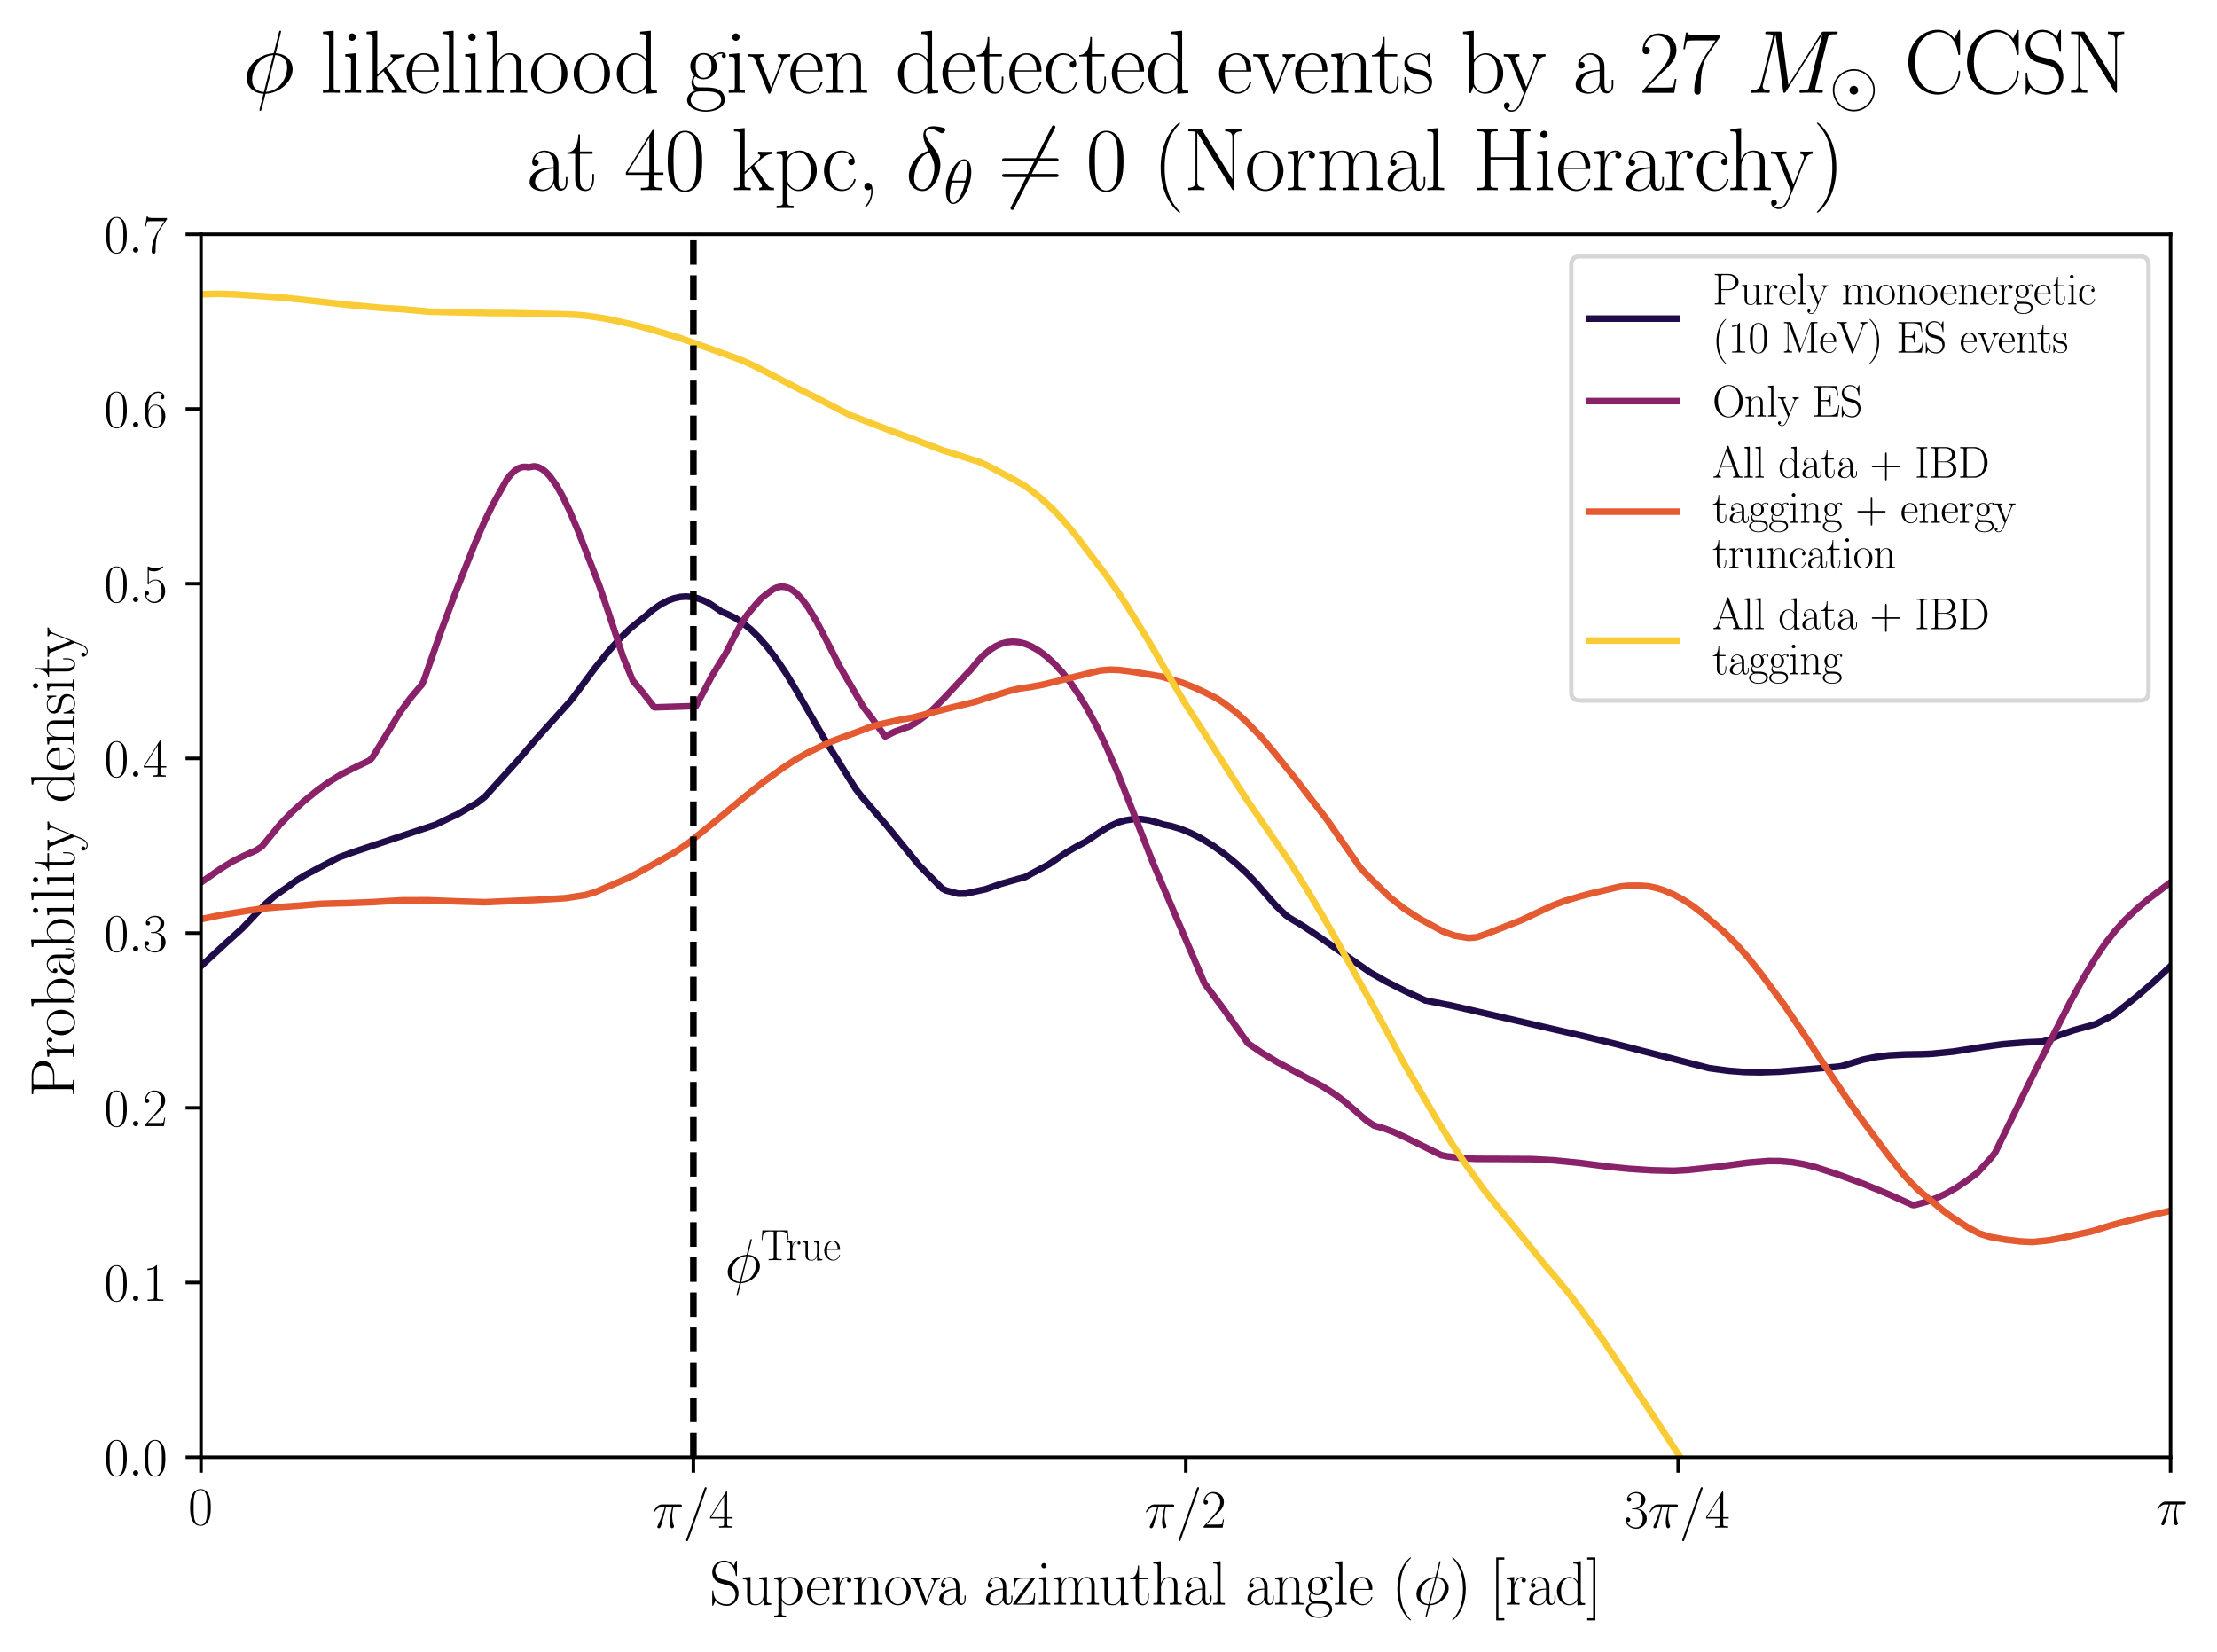 <?xml version="1.0" encoding="utf-8" standalone="no"?>
<!DOCTYPE svg PUBLIC "-//W3C//DTD SVG 1.1//EN"
  "http://www.w3.org/Graphics/SVG/1.1/DTD/svg11.dtd">
<svg xmlns:xlink="http://www.w3.org/1999/xlink" width="502.476pt" height="374.402pt" viewBox="0 0 502.476 374.402" xmlns="http://www.w3.org/2000/svg" version="1.1">
 <defs>
  <style type="text/css">*{stroke-linejoin: round; stroke-linecap: butt}</style>
 </defs>
 <g id="figure_1">
  <g id="patch_1">
   <path d="M 0 374.402 
L 502.476 374.402 
L 502.476 -0 
L 0 -0 
z
" style="fill: #ffffff"/>
  </g>
  <g id="axes_1">
   <g id="patch_2">
    <path d="M 45.556 330.299 
L 491.956 330.299 
L 491.956 53.099 
L 45.556 53.099 
z
" style="fill: #ffffff"/>
   </g>
   <g id="matplotlib.axis_1">
    <g id="xtick_1">
     <g id="line2d_1">
      <defs>
       <path id="m9755b45fd6" d="M 0 0 
L 0 3.5 
" style="stroke: #000000; stroke-width: 0.8"/>
      </defs>
      <g>
       <use xlink:href="#m9755b45fd6" x="45.556" y="330.299" style="stroke: #000000; stroke-width: 0.8"/>
      </g>
     </g>
     <g id="text_1">
      <!-- 0 -->
      <g transform="translate(42.629 345.601)scale(0.12 -0.12)">
       <defs>
        <path id="CMR17-30" d="M 2688 2038 
C 2688 2430 2682 3099 2413 3613 
C 2176 4063 1798 4224 1466 4224 
C 1158 4224 768 4082 525 3620 
C 269 3137 243 2539 243 2038 
C 243 1671 250 1112 448 623 
C 723 -39 1216 -128 1466 -128 
C 1760 -128 2208 -7 2470 604 
C 2662 1048 2688 1568 2688 2038 
z
M 1466 -26 
C 1056 -26 813 328 723 816 
C 653 1196 653 1749 653 2109 
C 653 2604 653 3015 736 3407 
C 858 3954 1216 4121 1466 4121 
C 1728 4121 2067 3947 2189 3420 
C 2272 3054 2278 2623 2278 2109 
C 2278 1691 2278 1176 2202 797 
C 2067 96 1690 -26 1466 -26 
z
" transform="scale(0.016)"/>
       </defs>
       <use xlink:href="#CMR17-30" transform="scale(0.996)"/>
      </g>
     </g>
    </g>
    <g id="xtick_2">
     <g id="line2d_2">
      <g>
       <use xlink:href="#m9755b45fd6" x="157.156" y="330.299" style="stroke: #000000; stroke-width: 0.8"/>
      </g>
     </g>
     <g id="text_2">
      <!-- $\pi/4$ -->
      <g transform="translate(147.768 346.266)scale(0.12 -0.12)">
       <defs>
        <path id="CMMI12-19" d="M 1658 2406 
L 2381 2406 
C 2208 1691 2099 1225 2099 715 
C 2099 625 2099 -64 2362 -64 
C 2496 -64 2611 57 2611 166 
C 2611 198 2611 210 2566 306 
C 2394 746 2394 1295 2394 1340 
C 2394 1378 2394 1832 2528 2406 
L 3245 2406 
C 3328 2406 3539 2406 3539 2611 
C 3539 2752 3418 2752 3302 2752 
L 1197 2752 
C 1050 2752 832 2752 538 2438 
C 371 2253 166 1915 166 1876 
C 166 1838 198 1825 237 1825 
C 282 1825 288 1844 320 1883 
C 653 2406 986 2406 1146 2406 
L 1510 2406 
C 1370 1927 1210 1372 685 255 
C 634 153 634 140 634 102 
C 634 -32 749 -64 806 -64 
C 992 -64 1043 102 1120 370 
C 1222 695 1222 708 1286 964 
L 1658 2406 
z
" transform="scale(0.016)"/>
        <path id="CMMI12-3d" d="M 2746 4563 
C 2746 4569 2784 4665 2784 4678 
C 2784 4755 2720 4800 2669 4800 
C 2637 4800 2579 4800 2528 4659 
L 384 -1364 
C 384 -1370 346 -1466 346 -1479 
C 346 -1556 410 -1600 461 -1600 
C 499 -1600 557 -1594 602 -1460 
L 2746 4563 
z
" transform="scale(0.016)"/>
        <path id="CMR17-34" d="M 2150 4147 
C 2150 4281 2144 4288 2029 4288 
L 128 1254 
L 128 1088 
L 1779 1088 
L 1779 460 
C 1779 230 1766 166 1318 166 
L 1197 166 
L 1197 0 
C 1402 12 1747 12 1965 12 
C 2182 12 2528 12 2733 0 
L 2733 166 
L 2611 166 
C 2163 166 2150 230 2150 460 
L 2150 1088 
L 2803 1088 
L 2803 1254 
L 2150 1254 
L 2150 4147 
z
M 1798 3723 
L 1798 1254 
L 256 1254 
L 1798 3723 
z
" transform="scale(0.016)"/>
       </defs>
       <use xlink:href="#CMMI12-19" transform="scale(0.996)"/>
       <use xlink:href="#CMMI12-3d" transform="translate(58.911 0)scale(0.996)"/>
       <use xlink:href="#CMR17-34" transform="translate(107.686 0)scale(0.996)"/>
      </g>
     </g>
    </g>
    <g id="xtick_3">
     <g id="line2d_3">
      <g>
       <use xlink:href="#m9755b45fd6" x="268.756" y="330.299" style="stroke: #000000; stroke-width: 0.8"/>
      </g>
     </g>
     <g id="text_3">
      <!-- $\pi/2$ -->
      <g transform="translate(259.368 346.266)scale(0.12 -0.12)">
       <defs>
        <path id="CMR17-32" d="M 2669 990 
L 2554 990 
C 2490 537 2438 460 2413 422 
C 2381 371 1920 371 1830 371 
L 602 371 
C 832 620 1280 1073 1824 1596 
C 2214 1966 2669 2400 2669 3033 
C 2669 3788 2067 4224 1395 4224 
C 691 4224 262 3603 262 3027 
C 262 2777 448 2745 525 2745 
C 589 2745 781 2783 781 3007 
C 781 3206 614 3264 525 3264 
C 486 3264 448 3257 422 3244 
C 544 3788 915 4057 1306 4057 
C 1862 4057 2227 3616 2227 3033 
C 2227 2477 1901 1998 1536 1583 
L 262 147 
L 262 0 
L 2515 0 
L 2669 990 
z
" transform="scale(0.016)"/>
       </defs>
       <use xlink:href="#CMMI12-19" transform="scale(0.996)"/>
       <use xlink:href="#CMMI12-3d" transform="translate(58.911 0)scale(0.996)"/>
       <use xlink:href="#CMR17-32" transform="translate(107.686 0)scale(0.996)"/>
      </g>
     </g>
    </g>
    <g id="xtick_4">
     <g id="line2d_4">
      <g>
       <use xlink:href="#m9755b45fd6" x="380.356" y="330.299" style="stroke: #000000; stroke-width: 0.8"/>
      </g>
     </g>
     <g id="text_4">
      <!-- $3 \pi/4$ -->
      <g transform="translate(368.041 346.266)scale(0.12 -0.12)">
       <defs>
        <path id="CMR17-33" d="M 1414 2176 
C 1984 2176 2234 1673 2234 1094 
C 2234 322 1824 25 1453 25 
C 1114 25 563 193 390 691 
C 422 678 454 678 486 678 
C 640 678 755 780 755 947 
C 755 1132 614 1216 486 1216 
C 378 1216 211 1164 211 927 
C 211 335 787 -128 1466 -128 
C 2176 -128 2720 432 2720 1087 
C 2720 1718 2208 2176 1600 2246 
C 2086 2347 2554 2776 2554 3353 
C 2554 3856 2048 4224 1472 4224 
C 890 4224 378 3862 378 3347 
C 378 3123 544 3084 627 3084 
C 762 3084 877 3167 877 3334 
C 877 3500 762 3584 627 3584 
C 602 3584 570 3584 544 3571 
C 730 3999 1235 4076 1459 4076 
C 1683 4076 2106 3966 2106 3347 
C 2106 3167 2080 2851 1862 2574 
C 1670 2329 1453 2316 1242 2297 
C 1210 2297 1062 2284 1037 2284 
C 992 2278 966 2272 966 2227 
C 966 2182 973 2176 1101 2176 
L 1414 2176 
z
" transform="scale(0.016)"/>
       </defs>
       <use xlink:href="#CMR17-33" transform="scale(0.996)"/>
       <use xlink:href="#CMMI12-19" transform="translate(45.69 0)scale(0.996)"/>
       <use xlink:href="#CMMI12-3d" transform="translate(104.601 0)scale(0.996)"/>
       <use xlink:href="#CMR17-34" transform="translate(153.376 0)scale(0.996)"/>
      </g>
     </g>
    </g>
    <g id="xtick_5">
     <g id="line2d_5">
      <g>
       <use xlink:href="#m9755b45fd6" x="491.956" y="330.299" style="stroke: #000000; stroke-width: 0.8"/>
      </g>
     </g>
     <g id="text_5">
      <!-- $\pi$ -->
      <g transform="translate(488.635 345.601)scale(0.12 -0.12)">
       <use xlink:href="#CMMI12-19" transform="scale(0.996)"/>
      </g>
     </g>
    </g>
    <g id="text_6">
     <!-- Supernova azimuthal angle ($\phi$) [rad] -->
     <g transform="translate(160.769 363.715)scale(0.14 -0.14)">
      <defs>
       <path id="CMR17-53" d="M 2803 4351 
C 2803 4467 2797 4473 2758 4473 
C 2720 4473 2707 4447 2682 4390 
L 2490 3965 
C 2246 4320 1875 4480 1472 4480 
C 819 4480 294 3958 294 3301 
C 294 3101 339 2817 557 2546 
C 794 2250 1018 2198 1530 2063 
C 1722 2011 2042 1927 2106 1901 
C 2470 1747 2662 1360 2662 999 
C 2662 534 2336 38 1779 38 
C 1094 38 454 425 410 1328 
C 403 1431 397 1437 352 1437 
C 301 1437 294 1431 294 1302 
L 294 0 
C 294 -116 301 -122 339 -122 
C 384 -122 397 -90 486 109 
C 493 128 493 141 614 386 
C 934 -39 1472 -128 1779 -128 
C 2477 -128 2970 457 2970 1141 
C 2970 1476 2848 1734 2778 1850 
C 2509 2263 2221 2340 1914 2417 
C 1869 2437 1856 2437 1498 2527 
C 1152 2617 1005 2662 845 2836 
C 666 3036 602 3243 602 3449 
C 602 3868 934 4326 1478 4326 
C 2157 4326 2579 3842 2675 3036 
C 2694 2920 2701 2914 2746 2914 
C 2803 2914 2803 2933 2803 3043 
L 2803 4351 
z
" transform="scale(0.016)"/>
       <path id="CMR17-75" d="M 1882 2745 
L 1882 2579 
C 2259 2579 2317 2540 2317 2229 
L 2317 1053 
C 2317 510 2029 38 1555 38 
C 1030 38 986 355 986 691 
L 986 2816 
L 211 2745 
L 211 2579 
C 467 2579 640 2579 646 2320 
L 646 1079 
C 646 646 646 368 813 187 
C 896 103 1056 -64 1517 -64 
C 2061 -64 2272 400 2323 536 
L 2330 536 
L 2330 -64 
L 3091 -13 
L 3091 154 
C 2714 154 2656 193 2656 503 
L 2656 2816 
L 1882 2745 
z
" transform="scale(0.016)"/>
       <path id="CMR17-70" d="M 1408 -1114 
C 998 -1114 973 -1088 973 -834 
L 973 380 
C 1158 109 1427 -64 1766 -64 
C 2406 -64 3053 503 3053 1382 
C 3053 2196 2496 2816 1837 2816 
C 1453 2816 1139 2603 960 2345 
L 960 2816 
L 198 2745 
L 198 2577 
C 576 2577 634 2539 634 2228 
L 634 -834 
C 634 -1081 608 -1114 198 -1114 
L 198 -1280 
C 352 -1268 634 -1268 800 -1268 
C 966 -1268 1254 -1268 1408 -1280 
L 1408 -1114 
z
M 973 2015 
C 973 2106 973 2241 1222 2481 
C 1254 2506 1472 2700 1792 2700 
C 2259 2700 2643 2112 2643 1376 
C 2643 639 2234 38 1728 38 
C 1498 38 1248 148 1056 451 
C 973 594 973 632 973 736 
L 973 2015 
z
" transform="scale(0.016)"/>
       <path id="CMR17-65" d="M 2438 1503 
C 2464 1529 2464 1542 2464 1606 
C 2464 2251 2118 2816 1389 2816 
C 710 2816 173 2175 173 1394 
C 173 554 781 -64 1459 -64 
C 2176 -64 2458 619 2458 755 
C 2458 800 2419 800 2406 800 
C 2362 800 2355 787 2330 709 
C 2189 270 1837 51 1504 51 
C 1229 51 954 206 781 490 
C 582 819 582 1200 582 1503 
L 2438 1503 
z
M 589 1600 
C 634 2511 1126 2713 1382 2713 
C 1818 2713 2112 2308 2118 1600 
L 589 1600 
z
" transform="scale(0.016)"/>
       <path id="CMR17-72" d="M 960 1517 
C 960 2134 1222 2713 1702 2713 
C 1747 2713 1792 2707 1837 2687 
C 1837 2687 1696 2642 1696 2475 
C 1696 2321 1818 2257 1914 2257 
C 1990 2257 2131 2302 2131 2482 
C 2131 2687 1926 2816 1709 2816 
C 1222 2816 1011 2340 947 2115 
L 941 2115 
L 941 2816 
L 198 2745 
L 198 2578 
C 576 2578 634 2540 634 2231 
L 634 443 
C 634 198 608 166 198 166 
L 198 0 
C 352 12 646 12 813 12 
C 998 12 1325 12 1498 0 
L 1498 166 
C 1037 166 960 166 960 455 
L 960 1517 
z
" transform="scale(0.016)"/>
       <path id="CMR17-6e" d="M 2656 1954 
C 2656 2282 2592 2816 1837 2816 
C 1331 2816 1069 2424 973 2166 
L 966 2166 
L 966 2816 
L 211 2745 
L 211 2578 
C 589 2578 646 2540 646 2231 
L 646 443 
C 646 198 621 166 211 166 
L 211 0 
C 365 12 646 12 813 12 
C 979 12 1267 12 1421 0 
L 1421 166 
C 1011 166 986 192 986 443 
L 986 1678 
C 986 2269 1344 2713 1792 2713 
C 2266 2713 2317 2289 2317 1980 
L 2317 443 
C 2317 198 2291 166 1882 166 
L 1882 0 
C 2035 12 2317 12 2483 12 
C 2650 12 2938 12 3091 0 
L 3091 166 
C 2682 166 2656 192 2656 443 
L 2656 1954 
z
" transform="scale(0.016)"/>
       <path id="CMR17-6f" d="M 2758 1356 
C 2758 2176 2163 2816 1466 2816 
C 768 2816 173 2176 173 1356 
C 173 550 768 -64 1466 -64 
C 2163 -64 2758 550 2758 1356 
z
M 1466 51 
C 1165 51 909 230 762 480 
C 602 768 582 1126 582 1408 
C 582 1676 595 2009 762 2297 
C 890 2508 1139 2713 1466 2713 
C 1754 2713 1997 2553 2150 2329 
C 2349 2028 2349 1606 2349 1408 
C 2349 1158 2336 774 2163 467 
C 1984 172 1709 51 1466 51 
z
" transform="scale(0.016)"/>
       <path id="CMR17-76" d="M 2502 2173 
C 2560 2315 2662 2572 3034 2585 
L 3034 2752 
C 2912 2745 2752 2739 2630 2739 
C 2496 2739 2285 2739 2157 2752 
L 2157 2585 
C 2317 2572 2406 2495 2406 2328 
C 2406 2270 2406 2257 2368 2167 
L 1664 379 
L 902 2308 
C 864 2392 864 2405 864 2431 
C 864 2585 1075 2585 1171 2585 
L 1171 2752 
C 1018 2739 736 2739 576 2739 
C 403 2739 205 2739 64 2752 
L 64 2585 
C 307 2585 442 2585 518 2386 
L 1446 44 
C 1485 -52 1491 -64 1549 -64 
C 1606 -64 1613 -52 1651 44 
L 2502 2173 
z
" transform="scale(0.016)"/>
       <path id="CMR17-61" d="M 2304 1656 
C 2304 2048 2304 2275 2035 2534 
C 1798 2751 1523 2816 1306 2816 
C 800 2816 435 2408 435 1977 
C 435 1740 627 1728 666 1728 
C 749 1728 896 1779 896 1958 
C 896 2118 774 2188 666 2188 
C 640 2188 608 2182 589 2176 
C 723 2594 1069 2713 1293 2713 
C 1613 2713 1965 2421 1965 1875 
L 1965 1632 
C 1587 1619 1133 1568 774 1373 
C 371 1147 256 822 256 576 
C 256 77 832 -64 1171 -64 
C 1523 -64 1850 135 1990 505 
C 2003 219 2182 -39 2464 -39 
C 2598 -39 2938 51 2938 563 
L 2938 926 
L 2822 926 
L 2822 557 
C 2822 161 2650 109 2566 109 
C 2304 109 2304 446 2304 732 
L 2304 1656 
z
M 1965 887 
C 1965 323 1568 38 1216 38 
C 896 38 646 278 646 576 
C 646 771 730 1114 1101 1322 
C 1408 1497 1760 1523 1965 1536 
L 1965 887 
z
" transform="scale(0.016)"/>
       <path id="CMR17-7a" d="M 2310 2604 
C 2362 2668 2362 2681 2362 2694 
C 2362 2752 2336 2752 2221 2752 
L 275 2752 
L 211 1760 
L 326 1760 
C 371 2380 442 2649 1178 2649 
L 1958 2649 
L 128 96 
C 128 6 134 0 269 0 
L 2291 0 
L 2381 1152 
L 2266 1152 
C 2214 441 2131 115 1350 115 
L 531 115 
L 2310 2604 
z
" transform="scale(0.016)"/>
       <path id="CMR17-69" d="M 992 3961 
C 992 4102 877 4224 730 4224 
C 589 4224 467 4108 467 3961 
C 467 3820 582 3699 730 3699 
C 870 3699 992 3814 992 3961 
z
M 243 2745 
L 243 2579 
C 602 2579 653 2540 653 2231 
L 653 443 
C 653 198 627 166 218 166 
L 218 0 
C 371 12 646 12 806 12 
C 960 12 1222 12 1370 0 
L 1370 166 
C 992 166 979 205 979 436 
L 979 2816 
L 243 2745 
z
" transform="scale(0.016)"/>
       <path id="CMR17-6d" d="M 4326 1954 
C 4326 2276 4269 2816 3507 2816 
C 3072 2816 2771 2520 2656 2173 
L 2650 2173 
C 2573 2700 2195 2816 1837 2816 
C 1331 2816 1069 2424 973 2166 
L 966 2166 
L 966 2816 
L 211 2745 
L 211 2578 
C 589 2578 646 2540 646 2231 
L 646 443 
C 646 198 621 166 211 166 
L 211 0 
C 365 12 646 12 813 12 
C 979 12 1267 12 1421 0 
L 1421 166 
C 1011 166 986 192 986 443 
L 986 1678 
C 986 2269 1344 2713 1792 2713 
C 2266 2713 2317 2289 2317 1980 
L 2317 443 
C 2317 198 2291 166 1882 166 
L 1882 0 
C 2035 12 2317 12 2483 12 
C 2650 12 2938 12 3091 0 
L 3091 166 
C 2682 166 2656 192 2656 443 
L 2656 1678 
C 2656 2269 3014 2713 3462 2713 
C 3936 2713 3987 2289 3987 1980 
L 3987 443 
C 3987 198 3962 166 3552 166 
L 3552 0 
C 3706 12 3987 12 4154 12 
C 4320 12 4608 12 4762 0 
L 4762 166 
C 4352 166 4326 192 4326 443 
L 4326 1954 
z
" transform="scale(0.016)"/>
       <path id="CMR17-74" d="M 966 2585 
L 1862 2585 
L 1862 2752 
L 966 2752 
L 966 3968 
L 851 3968 
C 838 3292 614 2700 70 2687 
L 70 2585 
L 627 2585 
L 627 778 
C 627 655 627 -64 1370 -64 
C 1747 -64 1965 308 1965 784 
L 1965 1151 
L 1850 1151 
L 1850 790 
C 1850 347 1677 51 1408 51 
C 1222 51 966 179 966 765 
L 966 2585 
z
" transform="scale(0.016)"/>
       <path id="CMR17-68" d="M 2656 1954 
C 2656 2282 2592 2816 1837 2816 
C 1312 2816 1056 2392 979 2179 
L 973 2179 
L 973 4416 
L 211 4345 
L 211 4179 
C 589 4179 646 4141 646 3843 
L 646 443 
C 646 198 621 166 211 166 
L 211 0 
C 365 12 646 12 813 12 
C 979 12 1267 12 1421 0 
L 1421 166 
C 1011 166 986 192 986 443 
L 986 1678 
C 986 2269 1344 2713 1792 2713 
C 2266 2713 2317 2289 2317 1980 
L 2317 443 
C 2317 198 2291 166 1882 166 
L 1882 0 
C 2035 12 2317 12 2483 12 
C 2650 12 2938 12 3091 0 
L 3091 166 
C 2682 166 2656 192 2656 443 
L 2656 1954 
z
" transform="scale(0.016)"/>
       <path id="CMR17-6c" d="M 979 4416 
L 218 4345 
L 218 4179 
C 595 4179 653 4141 653 3835 
L 653 439 
C 653 198 627 166 218 166 
L 218 0 
C 371 12 653 12 813 12 
C 979 12 1261 12 1414 0 
L 1414 166 
C 1005 166 979 191 979 439 
L 979 4416 
z
" transform="scale(0.016)"/>
       <path id="CMR17-67" d="M 710 1165 
C 832 1068 1043 960 1299 960 
C 1805 960 2240 1359 2240 1895 
C 2240 2063 2189 2321 1997 2521 
C 2176 2713 2438 2777 2586 2777 
C 2611 2777 2650 2777 2682 2758 
C 2656 2751 2598 2726 2598 2623 
C 2598 2540 2656 2483 2739 2483 
C 2835 2483 2886 2547 2886 2630 
C 2886 2751 2790 2880 2586 2880 
C 2330 2880 2106 2758 1926 2591 
C 1734 2764 1504 2828 1299 2828 
C 794 2828 358 2431 358 1895 
C 358 1527 570 1294 634 1230 
C 442 1004 442 742 442 710 
C 442 544 506 300 723 166 
C 390 82 128 -184 128 -517 
C 128 -996 736 -1344 1466 -1344 
C 2170 -1344 2803 -1009 2803 -510 
C 2803 384 1856 384 1363 384 
C 1216 384 954 384 922 390 
C 723 422 589 601 589 825 
C 589 883 589 1024 710 1165 
z
M 1299 1068 
C 736 1068 736 1766 736 1895 
C 736 2024 736 2719 1299 2719 
C 1862 2719 1862 2024 1862 1895 
C 1862 1766 1862 1068 1299 1068 
z
M 1466 -1236 
C 826 -1236 384 -883 384 -517 
C 384 -311 493 -118 634 -11 
C 794 102 858 102 1293 102 
C 1818 102 2547 102 2547 -517 
C 2547 -883 2106 -1236 1466 -1236 
z
" transform="scale(0.016)"/>
       <path id="CMR17-28" d="M 1958 -1562 
C 1958 -1556 1958 -1543 1939 -1524 
C 1645 -1223 858 -403 858 1596 
C 858 3595 1632 4408 1946 4729 
C 1946 4735 1958 4748 1958 4767 
C 1958 4787 1939 4800 1914 4800 
C 1843 4800 1299 4325 986 3620 
C 666 2909 576 2218 576 1603 
C 576 1141 621 360 1005 -467 
C 1312 -1133 1837 -1600 1914 -1600 
C 1946 -1600 1958 -1588 1958 -1562 
z
" transform="scale(0.016)"/>
       <path id="CMMI12-1e" d="M 2752 4358 
C 2752 4416 2707 4416 2688 4416 
C 2630 4416 2624 4403 2598 4294 
L 2253 2924 
C 2234 2841 2227 2835 2221 2828 
C 2214 2816 2170 2809 2157 2809 
C 1107 2720 301 1863 301 1071 
C 301 387 832 -32 1498 -71 
C 1446 -266 1402 -467 1350 -662 
C 1261 -995 1210 -1204 1210 -1229 
C 1210 -1242 1210 -1280 1274 -1280 
C 1293 -1280 1318 -1280 1331 -1255 
C 1344 -1242 1382 -1089 1408 -1008 
L 1645 -71 
C 2739 -13 3571 875 3571 1673 
C 3571 2313 3085 2771 2374 2816 
L 2752 4358 
z
M 2336 2688 
C 2758 2662 3181 2428 3181 1806 
C 3181 1090 2675 140 1677 64 
L 2336 2688 
z
M 1530 57 
C 1216 76 691 241 691 938 
C 691 1737 1274 2624 2195 2681 
L 1530 57 
z
" transform="scale(0.016)"/>
       <path id="CMR17-29" d="M 1683 1596 
C 1683 2057 1638 2839 1254 3665 
C 947 4332 422 4800 346 4800 
C 326 4800 301 4793 301 4761 
C 301 4748 307 4742 314 4729 
C 621 4408 1402 3595 1402 1603 
C 1402 -396 627 -1210 314 -1530 
C 307 -1543 301 -1549 301 -1562 
C 301 -1594 326 -1600 346 -1600 
C 416 -1600 960 -1127 1274 -422 
C 1594 289 1683 981 1683 1596 
z
" transform="scale(0.016)"/>
       <path id="CMR17-5b" d="M 1504 -1600 
L 1504 -1376 
L 902 -1376 
L 902 4575 
L 1504 4575 
L 1504 4800 
L 678 4800 
L 678 -1600 
L 1504 -1600 
z
" transform="scale(0.016)"/>
       <path id="CMR17-64" d="M 1869 4345 
L 1869 4179 
C 2246 4179 2304 4141 2304 3843 
L 2304 2371 
C 2278 2403 2016 2816 1498 2816 
C 845 2816 211 2228 211 1376 
C 211 529 806 -64 1434 -64 
C 1978 -64 2259 361 2291 406 
L 2291 -64 
L 3066 -13 
L 3066 154 
C 2688 154 2630 193 2630 503 
L 2630 4416 
L 1869 4345 
z
M 2291 762 
C 2291 568 2176 393 2029 264 
C 1811 70 1594 38 1472 38 
C 1286 38 621 135 621 1369 
C 621 2636 1363 2713 1530 2713 
C 1824 2713 2061 2545 2208 2313 
C 2291 2177 2291 2157 2291 2041 
L 2291 762 
z
" transform="scale(0.016)"/>
       <path id="CMR17-5d" d="M 915 4800 
L 90 4800 
L 90 4575 
L 691 4575 
L 691 -1376 
L 90 -1376 
L 90 -1600 
L 915 -1600 
L 915 4800 
z
" transform="scale(0.016)"/>
      </defs>
      <use xlink:href="#CMR17-53" transform="scale(0.996)"/>
      <use xlink:href="#CMR17-75" transform="translate(50.895 0)scale(0.996)"/>
      <use xlink:href="#CMR17-70" transform="translate(101.791 0)scale(0.996)"/>
      <use xlink:href="#CMR17-65" transform="translate(155.289 0)scale(0.996)"/>
      <use xlink:href="#CMR17-72" transform="translate(195.774 0)scale(0.996)"/>
      <use xlink:href="#CMR17-6e" transform="translate(231.055 0)scale(0.996)"/>
      <use xlink:href="#CMR17-6f" transform="translate(281.95 0)scale(0.996)"/>
      <use xlink:href="#CMR17-76" transform="translate(325.038 0)scale(0.996)"/>
      <use xlink:href="#CMR17-61" transform="translate(368.126 0)scale(0.996)"/>
      <use xlink:href="#CMR17-61" transform="translate(443.893 0)scale(0.996)"/>
      <use xlink:href="#CMR17-7a" transform="translate(489.583 0)scale(0.996)"/>
      <use xlink:href="#CMR17-69" transform="translate(530.069 0)scale(0.996)"/>
      <use xlink:href="#CMR17-6d" transform="translate(554.94 0)scale(0.996)"/>
      <use xlink:href="#CMR17-75" transform="translate(629.257 0)scale(0.996)"/>
      <use xlink:href="#CMR17-74" transform="translate(680.153 0)scale(0.996)"/>
      <use xlink:href="#CMR17-68" transform="translate(715.433 0)scale(0.996)"/>
      <use xlink:href="#CMR17-61" transform="translate(766.329 0)scale(0.996)"/>
      <use xlink:href="#CMR17-6c" transform="translate(812.019 0)scale(0.996)"/>
      <use xlink:href="#CMR17-61" transform="translate(866.966 0)scale(0.996)"/>
      <use xlink:href="#CMR17-6e" transform="translate(912.657 0)scale(0.996)"/>
      <use xlink:href="#CMR17-67" transform="translate(963.552 0)scale(0.996)"/>
      <use xlink:href="#CMR17-6c" transform="translate(1009.243 0)scale(0.996)"/>
      <use xlink:href="#CMR17-65" transform="translate(1034.114 0)scale(0.996)"/>
      <use xlink:href="#CMR17-28" transform="translate(1104.675 0)scale(0.996)"/>
      <use xlink:href="#CMMI12-1e" transform="translate(1139.956 0)scale(0.996)"/>
      <use xlink:href="#CMR17-29" transform="translate(1197.69 0)scale(0.996)"/>
      <use xlink:href="#CMR17-5b" transform="translate(1263.047 0)scale(0.996)"/>
      <use xlink:href="#CMR17-72" transform="translate(1287.918 0)scale(0.996)"/>
      <use xlink:href="#CMR17-61" transform="translate(1323.199 0)scale(0.996)"/>
      <use xlink:href="#CMR17-64" transform="translate(1368.889 0)scale(0.996)"/>
      <use xlink:href="#CMR17-5d" transform="translate(1419.785 0)scale(0.996)"/>
     </g>
    </g>
   </g>
   <g id="matplotlib.axis_2">
    <g id="ytick_1">
     <g id="line2d_6">
      <defs>
       <path id="mabec57061d" d="M 0 0 
L -3.5 0 
" style="stroke: #000000; stroke-width: 0.8"/>
      </defs>
      <g>
       <use xlink:href="#mabec57061d" x="45.556" y="330.299" style="stroke: #000000; stroke-width: 0.8"/>
      </g>
     </g>
     <g id="text_7">
      <!-- $\mathdefault{0.0}$ -->
      <g transform="translate(23.598 334.45)scale(0.12 -0.12)">
       <defs>
        <path id="CMMI12-3a" d="M 1178 307 
C 1178 492 1024 620 870 620 
C 685 620 557 467 557 313 
C 557 128 710 0 864 0 
C 1050 0 1178 153 1178 307 
z
" transform="scale(0.016)"/>
       </defs>
       <use xlink:href="#CMR17-30" transform="scale(0.996)"/>
       <use xlink:href="#CMMI12-3a" transform="translate(45.69 0)scale(0.996)"/>
       <use xlink:href="#CMR17-30" transform="translate(72.788 0)scale(0.996)"/>
      </g>
     </g>
    </g>
    <g id="ytick_2">
     <g id="line2d_7">
      <g>
       <use xlink:href="#mabec57061d" x="45.556" y="290.699" style="stroke: #000000; stroke-width: 0.8"/>
      </g>
     </g>
     <g id="text_8">
      <!-- $\mathdefault{0.1}$ -->
      <g transform="translate(23.598 294.85)scale(0.12 -0.12)">
       <defs>
        <path id="CMR17-31" d="M 1702 4083 
C 1702 4217 1696 4224 1606 4224 
C 1357 3927 979 3833 621 3820 
C 602 3820 570 3820 563 3808 
C 557 3795 557 3782 557 3648 
C 755 3648 1088 3686 1344 3839 
L 1344 467 
C 1344 243 1331 166 781 166 
L 589 166 
L 589 0 
C 896 6 1216 12 1523 12 
C 1830 12 2150 6 2458 0 
L 2458 166 
L 2266 166 
C 1715 166 1702 236 1702 467 
L 1702 4083 
z
" transform="scale(0.016)"/>
       </defs>
       <use xlink:href="#CMR17-30" transform="scale(0.996)"/>
       <use xlink:href="#CMMI12-3a" transform="translate(45.69 0)scale(0.996)"/>
       <use xlink:href="#CMR17-31" transform="translate(72.788 0)scale(0.996)"/>
      </g>
     </g>
    </g>
    <g id="ytick_3">
     <g id="line2d_8">
      <g>
       <use xlink:href="#mabec57061d" x="45.556" y="251.099" style="stroke: #000000; stroke-width: 0.8"/>
      </g>
     </g>
     <g id="text_9">
      <!-- $\mathdefault{0.2}$ -->
      <g transform="translate(23.598 255.25)scale(0.12 -0.12)">
       <use xlink:href="#CMR17-30" transform="scale(0.996)"/>
       <use xlink:href="#CMMI12-3a" transform="translate(45.69 0)scale(0.996)"/>
       <use xlink:href="#CMR17-32" transform="translate(72.788 0)scale(0.996)"/>
      </g>
     </g>
    </g>
    <g id="ytick_4">
     <g id="line2d_9">
      <g>
       <use xlink:href="#mabec57061d" x="45.556" y="211.499" style="stroke: #000000; stroke-width: 0.8"/>
      </g>
     </g>
     <g id="text_10">
      <!-- $\mathdefault{0.3}$ -->
      <g transform="translate(23.598 215.65)scale(0.12 -0.12)">
       <use xlink:href="#CMR17-30" transform="scale(0.996)"/>
       <use xlink:href="#CMMI12-3a" transform="translate(45.69 0)scale(0.996)"/>
       <use xlink:href="#CMR17-33" transform="translate(72.788 0)scale(0.996)"/>
      </g>
     </g>
    </g>
    <g id="ytick_5">
     <g id="line2d_10">
      <g>
       <use xlink:href="#mabec57061d" x="45.556" y="171.899" style="stroke: #000000; stroke-width: 0.8"/>
      </g>
     </g>
     <g id="text_11">
      <!-- $\mathdefault{0.4}$ -->
      <g transform="translate(23.598 176.05)scale(0.12 -0.12)">
       <use xlink:href="#CMR17-30" transform="scale(0.996)"/>
       <use xlink:href="#CMMI12-3a" transform="translate(45.69 0)scale(0.996)"/>
       <use xlink:href="#CMR17-34" transform="translate(72.788 0)scale(0.996)"/>
      </g>
     </g>
    </g>
    <g id="ytick_6">
     <g id="line2d_11">
      <g>
       <use xlink:href="#mabec57061d" x="45.556" y="132.299" style="stroke: #000000; stroke-width: 0.8"/>
      </g>
     </g>
     <g id="text_12">
      <!-- $\mathdefault{0.5}$ -->
      <g transform="translate(23.598 136.45)scale(0.12 -0.12)">
       <defs>
        <path id="CMR17-35" d="M 730 3750 
C 794 3724 1056 3641 1325 3641 
C 1920 3641 2246 3961 2432 4140 
C 2432 4191 2432 4224 2394 4224 
C 2387 4224 2374 4224 2323 4198 
C 2099 4102 1837 4032 1517 4032 
C 1325 4032 1037 4055 723 4191 
C 653 4224 640 4224 634 4224 
C 602 4224 595 4217 595 4090 
L 595 2231 
C 595 2113 595 2080 659 2080 
C 691 2080 704 2093 736 2139 
C 941 2435 1222 2560 1542 2560 
C 1766 2560 2246 2415 2246 1293 
C 2246 1087 2246 716 2054 422 
C 1894 159 1645 25 1370 25 
C 947 25 518 319 403 812 
C 429 806 480 793 506 793 
C 589 793 749 838 749 1036 
C 749 1209 627 1280 506 1280 
C 358 1280 262 1190 262 1011 
C 262 454 704 -128 1382 -128 
C 2042 -128 2669 441 2669 1267 
C 2669 2054 2170 2662 1549 2662 
C 1222 2662 947 2540 730 2304 
L 730 3750 
z
" transform="scale(0.016)"/>
       </defs>
       <use xlink:href="#CMR17-30" transform="scale(0.996)"/>
       <use xlink:href="#CMMI12-3a" transform="translate(45.69 0)scale(0.996)"/>
       <use xlink:href="#CMR17-35" transform="translate(72.788 0)scale(0.996)"/>
      </g>
     </g>
    </g>
    <g id="ytick_7">
     <g id="line2d_12">
      <g>
       <use xlink:href="#mabec57061d" x="45.556" y="92.699" style="stroke: #000000; stroke-width: 0.8"/>
      </g>
     </g>
     <g id="text_13">
      <!-- $\mathdefault{0.6}$ -->
      <g transform="translate(23.598 96.85)scale(0.12 -0.12)">
       <defs>
        <path id="CMR17-36" d="M 678 2198 
C 678 3712 1395 4076 1811 4076 
C 1946 4076 2272 4049 2400 3782 
C 2298 3782 2106 3782 2106 3558 
C 2106 3385 2246 3328 2336 3328 
C 2394 3328 2566 3353 2566 3571 
C 2566 3987 2246 4224 1805 4224 
C 1043 4224 243 3411 243 2011 
C 243 257 966 -128 1478 -128 
C 2099 -128 2688 431 2688 1295 
C 2688 2101 2170 2688 1517 2688 
C 1126 2688 838 2430 678 1979 
L 678 2198 
z
M 1478 25 
C 691 25 691 1212 691 1450 
C 691 1914 909 2585 1504 2585 
C 1613 2585 1926 2585 2138 2140 
C 2253 1889 2253 1624 2253 1302 
C 2253 954 2253 696 2118 438 
C 1978 173 1773 25 1478 25 
z
" transform="scale(0.016)"/>
       </defs>
       <use xlink:href="#CMR17-30" transform="scale(0.996)"/>
       <use xlink:href="#CMMI12-3a" transform="translate(45.69 0)scale(0.996)"/>
       <use xlink:href="#CMR17-36" transform="translate(72.788 0)scale(0.996)"/>
      </g>
     </g>
    </g>
    <g id="ytick_8">
     <g id="line2d_13">
      <g>
       <use xlink:href="#mabec57061d" x="45.556" y="53.099" style="stroke: #000000; stroke-width: 0.8"/>
      </g>
     </g>
     <g id="text_14">
      <!-- $\mathdefault{0.7}$ -->
      <g transform="translate(23.598 57.25)scale(0.12 -0.12)">
       <defs>
        <path id="CMR17-37" d="M 2886 3955 
L 2886 4096 
L 1382 4096 
C 634 4096 621 4166 595 4288 
L 480 4288 
L 294 3104 
L 410 3104 
C 429 3226 474 3552 550 3673 
C 589 3724 1062 3724 1171 3724 
L 2579 3724 
L 1869 2670 
C 1395 1961 1069 1003 1069 166 
C 1069 89 1069 -128 1299 -128 
C 1530 -128 1530 89 1530 172 
L 1530 466 
C 1530 1514 1709 2204 2003 2644 
L 2886 3955 
z
" transform="scale(0.016)"/>
       </defs>
       <use xlink:href="#CMR17-30" transform="scale(0.996)"/>
       <use xlink:href="#CMMI12-3a" transform="translate(45.69 0)scale(0.996)"/>
       <use xlink:href="#CMR17-37" transform="translate(72.788 0)scale(0.996)"/>
      </g>
     </g>
    </g>
    <g id="text_15">
     <!-- Probability density -->
     <g transform="translate(16.886 248.735)rotate(-90)scale(0.14 -0.14)">
      <defs>
       <path id="CMR17-50" d="M 1267 2048 
L 2291 2048 
C 3117 2048 3718 2583 3718 3187 
C 3718 3791 3130 4352 2291 4352 
L 333 4352 
L 333 4185 
C 774 4185 845 4185 845 3899 
L 845 453 
C 845 166 774 166 333 166 
L 333 0 
C 518 12 858 12 1056 12 
C 1254 12 1594 12 1779 0 
L 1779 166 
C 1338 166 1267 166 1267 453 
L 1267 2048 
z
M 1254 2182 
L 1254 3937 
C 1254 4153 1267 4185 1523 4185 
L 2170 4185 
C 2995 4185 3232 3715 3232 3187 
C 3232 2608 2950 2182 2170 2182 
L 1254 2182 
z
" transform="scale(0.016)"/>
       <path id="CMR17-62" d="M 960 4416 
L 198 4345 
L 198 4179 
C 576 4179 634 4141 634 3843 
L 634 -13 
L 749 -13 
L 934 445 
C 1120 141 1395 -64 1766 -64 
C 2406 -64 3053 503 3053 1382 
C 3053 2209 2477 2816 1830 2816 
C 1434 2816 1152 2603 960 2351 
L 960 4416 
z
M 973 2022 
C 973 2138 973 2157 1062 2293 
C 1312 2681 1670 2713 1792 2713 
C 1984 2713 2643 2610 2643 1388 
C 2643 109 1888 38 1734 38 
C 1536 38 1248 115 1043 490 
C 973 613 973 626 973 742 
L 973 2022 
z
" transform="scale(0.016)"/>
       <path id="CMR17-79" d="M 2496 2183 
C 2656 2579 2944 2585 3034 2585 
L 3034 2752 
C 2912 2745 2752 2739 2630 2739 
C 2496 2739 2285 2739 2157 2752 
L 2157 2585 
C 2400 2566 2406 2384 2406 2332 
C 2406 2268 2394 2235 2362 2158 
L 1664 409 
L 902 2300 
C 870 2378 870 2423 870 2430 
C 870 2572 1018 2585 1171 2585 
L 1171 2752 
C 1018 2739 742 2739 582 2739 
C 410 2739 205 2739 64 2752 
L 64 2585 
C 410 2585 448 2553 531 2345 
L 1485 -31 
C 1197 -795 1030 -1242 627 -1242 
C 557 -1242 397 -1223 282 -1106 
C 429 -1093 493 -1002 493 -892 
C 493 -782 416 -685 288 -685 
C 147 -685 77 -782 77 -899 
C 77 -1158 339 -1344 627 -1344 
C 998 -1344 1229 -983 1357 -659 
L 2496 2183 
z
" transform="scale(0.016)"/>
       <path id="CMR17-73" d="M 1978 2688 
C 1978 2803 1971 2809 1933 2809 
C 1907 2809 1901 2803 1824 2707 
C 1805 2681 1747 2617 1728 2592 
C 1523 2809 1235 2816 1126 2816 
C 416 2816 160 2444 160 2073 
C 160 1497 813 1363 998 1324 
C 1402 1241 1542 1216 1677 1100 
C 1760 1024 1901 883 1901 652 
C 1901 384 1747 38 1158 38 
C 602 38 403 460 288 1024 
C 269 1113 269 1120 218 1120 
C 166 1120 160 1113 160 985 
L 160 64 
C 160 -52 166 -58 205 -58 
C 237 -58 243 -52 275 0 
C 314 57 410 211 448 275 
C 576 102 800 -64 1158 -64 
C 1792 -64 2131 281 2131 780 
C 2131 1107 1958 1280 1875 1356 
C 1683 1555 1459 1600 1190 1651 
C 838 1728 390 1817 390 2208 
C 390 2374 480 2726 1126 2726 
C 1811 2726 1850 2086 1862 1881 
C 1869 1849 1901 1843 1920 1843 
C 1978 1843 1978 1862 1978 1971 
L 1978 2688 
z
" transform="scale(0.016)"/>
      </defs>
      <use xlink:href="#CMR17-50" transform="scale(0.996)"/>
      <use xlink:href="#CMR17-72" transform="translate(62.586 0)scale(0.996)"/>
      <use xlink:href="#CMR17-6f" transform="translate(97.867 0)scale(0.996)"/>
      <use xlink:href="#CMR17-62" transform="translate(143.558 0)scale(0.996)"/>
      <use xlink:href="#CMR17-61" transform="translate(194.453 0)scale(0.996)"/>
      <use xlink:href="#CMR17-62" transform="translate(240.143 0)scale(0.996)"/>
      <use xlink:href="#CMR17-69" transform="translate(291.039 0)scale(0.996)"/>
      <use xlink:href="#CMR17-6c" transform="translate(315.91 0)scale(0.996)"/>
      <use xlink:href="#CMR17-69" transform="translate(340.781 0)scale(0.996)"/>
      <use xlink:href="#CMR17-74" transform="translate(365.652 0)scale(0.996)"/>
      <use xlink:href="#CMR17-79" transform="translate(398.33 0)scale(0.996)"/>
      <use xlink:href="#CMR17-64" transform="translate(476.699 0)scale(0.996)"/>
      <use xlink:href="#CMR17-65" transform="translate(527.595 0)scale(0.996)"/>
      <use xlink:href="#CMR17-6e" transform="translate(568.08 0)scale(0.996)"/>
      <use xlink:href="#CMR17-73" transform="translate(618.976 0)scale(0.996)"/>
      <use xlink:href="#CMR17-69" transform="translate(654.777 0)scale(0.996)"/>
      <use xlink:href="#CMR17-74" transform="translate(679.648 0)scale(0.996)"/>
      <use xlink:href="#CMR17-79" transform="translate(712.326 0)scale(0.996)"/>
     </g>
    </g>
   </g>
   <g id="line2d_14">
    <path d="M 45.556 218.982 
L 51.365 213.616 
L 54.939 210.388 
L 58.067 207.083 
L 60.301 204.773 
L 62.089 203.217 
L 63.876 201.941 
L 65.217 201.025 
L 67.004 199.683 
L 69.238 198.313 
L 76.835 194.318 
L 79.963 193.179 
L 98.73 186.929 
L 102.305 185.195 
L 103.646 184.6 
L 105.88 183.28 
L 108.114 181.98 
L 109.901 180.601 
L 117.498 172.208 
L 121.52 167.509 
L 128.669 159.568 
L 129.563 158.545 
L 134.925 151.332 
L 138.053 147.462 
L 140.734 144.496 
L 142.968 142.343 
L 145.202 140.534 
L 146.096 139.828 
L 147.883 138.287 
L 149.671 137.033 
L 151.458 136.092 
L 152.799 135.604 
L 154.139 135.31 
L 155.48 135.214 
L 156.82 135.319 
L 158.161 135.623 
L 159.501 136.123 
L 160.842 136.813 
L 162.629 138.02 
L 163.523 138.645 
L 164.864 139.196 
L 166.651 140.079 
L 168.438 141.257 
L 170.226 142.727 
L 172.013 144.485 
L 173.801 146.525 
L 176.035 149.459 
L 178.269 152.799 
L 180.503 156.512 
L 186.759 167.333 
L 191.228 174.49 
L 193.909 178.772 
L 195.249 180.484 
L 201.058 187.231 
L 205.974 193.275 
L 208.208 196.007 
L 213.57 201.416 
L 214.464 201.857 
L 217.145 202.559 
L 218.932 202.543 
L 223.401 201.549 
L 226.975 200.301 
L 230.997 199.157 
L 232.338 198.803 
L 237.7 195.934 
L 241.721 193.201 
L 243.956 191.914 
L 246.19 190.708 
L 249.318 188.588 
L 251.105 187.483 
L 253.339 186.442 
L 255.127 185.93 
L 256.914 185.661 
L 258.701 185.664 
L 260.489 185.931 
L 262.276 186.436 
L 263.617 186.875 
L 265.404 187.228 
L 267.638 187.907 
L 269.873 188.823 
L 272.107 189.956 
L 274.788 191.593 
L 277.469 193.527 
L 280.15 195.713 
L 282.384 197.744 
L 284.619 200.042 
L 287.3 203.146 
L 289.087 205.19 
L 291.321 207.35 
L 292.215 208.019 
L 295.343 209.891 
L 298.471 211.981 
L 310.536 220.411 
L 314.111 222.441 
L 318.579 224.696 
L 323.047 226.767 
L 328.856 227.902 
L 342.262 230.994 
L 359.242 234.931 
L 365.945 236.571 
L 387.393 242.106 
L 391.862 242.702 
L 395.437 242.975 
L 399.011 243.044 
L 403.48 242.886 
L 407.948 242.517 
L 415.992 241.826 
L 417.332 241.665 
L 422.247 240.175 
L 424.929 239.618 
L 428.056 239.213 
L 431.631 239.014 
L 435.653 238.944 
L 437.887 238.847 
L 442.802 238.343 
L 449.505 237.291 
L 453.974 236.684 
L 458.889 236.288 
L 462.911 236.097 
L 464.251 235.729 
L 466.932 234.567 
L 470.06 233.489 
L 474.082 232.384 
L 474.975 232.121 
L 478.997 230.068 
L 484.359 225.824 
L 487.934 222.73 
L 491.956 218.982 
L 491.956 218.982 
" clip-path="url(#p561d5a6db3)" style="fill: none; stroke: #210c4a; stroke-width: 1.5; stroke-linecap: square"/>
   </g>
   <g id="line2d_15">
    <path d="M 45.556 200.006 
L 50.024 196.903 
L 52.705 195.251 
L 54.939 194.128 
L 58.067 192.732 
L 59.408 191.818 
L 63.429 186.906 
L 66.111 184.116 
L 68.792 181.668 
L 71.92 179.133 
L 74.601 177.208 
L 77.282 175.554 
L 79.963 174.181 
L 83.538 172.472 
L 83.984 172.147 
L 84.431 171.64 
L 90.687 161.419 
L 92.921 158.35 
L 95.156 155.694 
L 95.602 155.199 
L 96.049 154.289 
L 99.624 144.002 
L 103.199 134.421 
L 107.667 123.139 
L 109.901 117.987 
L 111.689 114.366 
L 114.817 108.778 
L 115.711 107.627 
L 116.604 106.746 
L 117.498 106.147 
L 118.392 105.837 
L 119.285 105.82 
L 119.732 105.921 
L 121.073 105.695 
L 121.966 105.865 
L 122.86 106.309 
L 123.754 107.015 
L 124.647 107.97 
L 125.988 109.83 
L 127.329 112.145 
L 129.116 115.824 
L 130.903 120.047 
L 135.819 132.694 
L 138.053 139.224 
L 141.181 148.804 
L 143.415 154.259 
L 145.649 156.9 
L 148.33 160.335 
L 157.714 160.033 
L 158.608 158.409 
L 161.289 153.328 
L 163.076 150.363 
L 164.417 148.246 
L 166.651 143.856 
L 167.992 141.417 
L 169.332 139.374 
L 170.673 137.754 
L 172.46 135.704 
L 173.354 134.955 
L 174.247 134.286 
L 175.141 133.616 
L 176.035 133.179 
L 176.929 132.978 
L 177.822 133.011 
L 178.716 133.276 
L 179.61 133.766 
L 180.503 134.471 
L 181.844 135.904 
L 183.184 137.736 
L 184.972 140.684 
L 187.206 144.938 
L 190.334 151.081 
L 195.696 160.267 
L 197.483 162.594 
L 200.611 166.913 
L 202.846 165.823 
L 205.08 165.025 
L 205.974 164.707 
L 207.314 163.984 
L 209.995 162.039 
L 211.783 160.467 
L 214.017 158.186 
L 219.379 152.461 
L 219.826 152.041 
L 221.613 149.855 
L 222.954 148.479 
L 224.294 147.359 
L 225.635 146.495 
L 226.975 145.889 
L 228.316 145.549 
L 229.656 145.446 
L 230.997 145.57 
L 232.338 145.916 
L 233.678 146.468 
L 235.465 147.501 
L 237.253 148.85 
L 239.04 150.503 
L 240.828 152.458 
L 242.615 154.722 
L 244.402 157.307 
L 246.19 160.226 
L 248.424 164.357 
L 250.658 169.015 
L 253.339 175.233 
L 256.467 183.143 
L 261.383 195.752 
L 273.001 222.904 
L 277.469 228.916 
L 282.831 236.478 
L 285.959 238.613 
L 289.534 240.756 
L 294.449 243.383 
L 299.811 246.288 
L 302.492 247.994 
L 304.727 249.659 
L 306.961 251.58 
L 309.642 253.935 
L 311.429 255.137 
L 313.664 255.756 
L 315.898 256.591 
L 318.579 257.831 
L 326.622 261.813 
L 327.963 262.092 
L 331.091 262.477 
L 334.665 262.67 
L 338.687 262.679 
L 347.177 262.73 
L 352.092 262.997 
L 357.901 263.574 
L 364.604 264.447 
L 369.073 264.906 
L 374.435 265.258 
L 379.35 265.373 
L 382.478 265.2 
L 388.734 264.538 
L 396.33 263.52 
L 400.799 263.161 
L 403.48 263.177 
L 406.161 263.412 
L 408.842 263.878 
L 411.523 264.563 
L 415.992 266.007 
L 422.247 268.289 
L 428.056 270.698 
L 433.419 273.104 
L 433.865 273.154 
L 436.547 272.426 
L 438.781 271.606 
L 441.015 270.569 
L 443.249 269.311 
L 445.93 267.507 
L 448.165 265.845 
L 451.292 262.422 
L 452.186 261.258 
L 461.57 242.06 
L 469.166 227.2 
L 472.294 221.49 
L 474.975 217.058 
L 477.21 213.788 
L 479.444 210.931 
L 481.678 208.47 
L 484.359 205.929 
L 487.04 203.693 
L 491.062 200.656 
L 491.956 200.006 
L 491.956 200.006 
" clip-path="url(#p561d5a6db3)" style="fill: none; stroke: #8a226a; stroke-width: 1.5; stroke-linecap: square"/>
   </g>
   <g id="line2d_16">
    <path d="M 45.556 208.338 
L 50.024 207.418 
L 53.599 206.842 
L 55.833 206.466 
L 59.408 205.933 
L 63.429 205.592 
L 67.451 205.312 
L 72.813 204.855 
L 76.388 204.753 
L 78.622 204.7 
L 82.197 204.566 
L 84.431 204.472 
L 91.134 204.071 
L 96.943 204.061 
L 103.646 204.315 
L 109.901 204.5 
L 121.52 203.983 
L 128.222 203.573 
L 132.691 202.873 
L 134.925 202.205 
L 142.521 198.935 
L 144.309 198.002 
L 152.799 193.27 
L 155.927 191.159 
L 162.629 185.73 
L 168.885 180.518 
L 172.907 177.325 
L 177.375 174.1 
L 180.503 172.042 
L 183.184 170.543 
L 188.1 168.199 
L 191.228 167.028 
L 193.015 166.38 
L 197.037 164.874 
L 199.271 164.214 
L 204.186 163.105 
L 206.867 162.639 
L 215.357 160.442 
L 221.166 159.03 
L 223.401 158.288 
L 228.763 156.613 
L 230.997 156.077 
L 233.678 155.695 
L 236.359 155.182 
L 249.318 151.983 
L 251.552 151.784 
L 253.786 151.875 
L 256.02 152.148 
L 263.17 153.342 
L 268.085 154.786 
L 270.766 155.86 
L 273.001 156.901 
L 275.682 158.247 
L 277.469 159.412 
L 280.15 161.45 
L 282.384 163.477 
L 285.959 167.17 
L 288.64 170.35 
L 294.002 177.011 
L 300.705 185.721 
L 308.301 196.679 
L 310.536 199.025 
L 315.004 203.392 
L 318.132 205.867 
L 321.707 208.217 
L 327.069 211.141 
L 329.75 212.088 
L 332.878 212.597 
L 334.665 212.443 
L 336.9 211.681 
L 344.943 208.51 
L 348.071 207.02 
L 352.092 205.157 
L 354.774 204.176 
L 358.348 203.111 
L 361.029 202.415 
L 367.285 200.933 
L 369.073 200.762 
L 371.754 200.743 
L 373.541 200.881 
L 375.329 201.235 
L 377.116 201.8 
L 379.35 202.777 
L 381.584 203.988 
L 383.819 205.46 
L 386.053 207.187 
L 390.968 211.432 
L 393.649 214.144 
L 396.33 217.187 
L 399.011 220.552 
L 404.374 227.781 
L 408.395 233.741 
L 418.673 249.156 
L 421.354 252.936 
L 427.61 261.372 
L 431.184 265.949 
L 432.972 267.918 
L 434.759 269.705 
L 440.568 274.539 
L 442.356 275.845 
L 445.93 278.175 
L 448.611 279.597 
L 450.846 280.315 
L 454.42 280.96 
L 457.995 281.384 
L 460.676 281.512 
L 464.251 281.151 
L 466.485 280.768 
L 474.082 279.107 
L 478.55 277.717 
L 483.912 276.303 
L 491.956 274.429 
L 491.956 274.429 
" clip-path="url(#p561d5a6db3)" style="fill: none; stroke: #e45a31; stroke-width: 1.5; stroke-linecap: square"/>
   </g>
   <g id="line2d_17">
    <path d="M 45.556 66.7 
L 49.577 66.597 
L 53.152 66.705 
L 64.323 67.47 
L 69.238 68.003 
L 79.069 69.105 
L 86.665 69.804 
L 90.687 70.033 
L 97.39 70.635 
L 111.242 70.954 
L 115.711 70.957 
L 122.413 71.105 
L 124.647 71.161 
L 127.775 71.235 
L 130.456 71.345 
L 133.138 71.588 
L 137.606 72.271 
L 144.309 73.776 
L 147.437 74.624 
L 154.139 76.612 
L 166.204 80.944 
L 168.885 81.981 
L 171.566 83.251 
L 180.503 87.868 
L 184.525 89.917 
L 192.568 94.05 
L 202.399 97.823 
L 205.527 98.974 
L 211.336 101.177 
L 213.57 102.015 
L 222.06 104.732 
L 223.847 105.548 
L 226.082 106.735 
L 229.21 108.376 
L 231.891 109.884 
L 233.678 111.125 
L 235.912 112.927 
L 238.593 115.401 
L 240.828 117.765 
L 243.509 120.947 
L 250.658 130.328 
L 253.339 134.111 
L 255.574 137.543 
L 260.042 144.812 
L 264.064 151.726 
L 268.532 159.324 
L 273.001 166.235 
L 280.15 177.478 
L 282.831 181.636 
L 292.215 195.245 
L 295.79 200.931 
L 299.811 207.659 
L 303.386 213.959 
L 306.514 219.645 
L 310.983 227.654 
L 314.111 233.393 
L 318.132 240.879 
L 325.282 253.156 
L 329.303 259.587 
L 332.431 264.249 
L 336.453 269.844 
L 339.134 273.169 
L 345.837 281.344 
L 349.858 286.384 
L 352.986 290.03 
L 356.114 293.849 
L 360.583 299.888 
L 363.711 304.314 
L 369.073 312.385 
L 374.435 320.527 
L 378.456 326.658 
L 391.862 347.232 
L 410.696 375.402 
L 410.696 375.402 
" clip-path="url(#p561d5a6db3)" style="fill: none; stroke: #f9cb35; stroke-width: 1.5; stroke-linecap: square"/>
   </g>
   <g id="line2d_18">
    <path d="M 157.156 330.299 
L 157.156 53.099 
" clip-path="url(#p561d5a6db3)" style="fill: none; stroke-dasharray: 5.55,2.4; stroke-dashoffset: 0; stroke: #000000; stroke-width: 1.5"/>
   </g>
   <g id="patch_3">
    <path d="M 45.556 330.299 
L 45.556 53.099 
" style="fill: none; stroke: #000000; stroke-width: 0.8; stroke-linejoin: miter; stroke-linecap: square"/>
   </g>
   <g id="patch_4">
    <path d="M 491.956 330.299 
L 491.956 53.099 
" style="fill: none; stroke: #000000; stroke-width: 0.8; stroke-linejoin: miter; stroke-linecap: square"/>
   </g>
   <g id="patch_5">
    <path d="M 45.556 330.299 
L 491.956 330.299 
" style="fill: none; stroke: #000000; stroke-width: 0.8; stroke-linejoin: miter; stroke-linecap: square"/>
   </g>
   <g id="patch_6">
    <path d="M 45.556 53.099 
L 491.956 53.099 
" style="fill: none; stroke: #000000; stroke-width: 0.8; stroke-linejoin: miter; stroke-linecap: square"/>
   </g>
   <g id="text_16">
    <!-- $\phi^{\mathrm{True}}$ -->
    <g transform="translate(164.26 290.699)scale(0.14 -0.14)">
     <defs>
      <path id="CMR17-54" d="M 3981 4332 
L 288 4332 
L 179 2924 
L 294 2924 
C 378 3981 467 4166 1453 4166 
C 1568 4166 1754 4166 1805 4159 
C 1926 4140 1926 4064 1926 3917 
L 1926 465 
C 1926 236 1907 166 1376 166 
L 1197 166 
L 1197 0 
C 1504 6 1824 12 2138 12 
C 2451 12 2771 6 3078 0 
L 3078 166 
L 2899 166 
C 2368 166 2349 236 2349 465 
L 2349 3917 
C 2349 4057 2349 4134 2464 4159 
C 2515 4166 2701 4166 2816 4166 
C 3795 4166 3891 3981 3974 2924 
L 4090 2924 
L 3981 4332 
z
" transform="scale(0.016)"/>
     </defs>
     <use xlink:href="#CMMI12-1e" transform="scale(0.996)"/>
     <use xlink:href="#CMR17-54" transform="translate(57.734 36.154)scale(0.697)"/>
     <use xlink:href="#CMR17-72" transform="translate(98.826 36.154)scale(0.697)"/>
     <use xlink:href="#CMR17-75" transform="translate(123.522 36.154)scale(0.697)"/>
     <use xlink:href="#CMR17-65" transform="translate(159.149 36.154)scale(0.697)"/>
    </g>
   </g>
   <g id="text_17">
    <!-- $\phi$ likelihood given detected events by a 27 $M_\odot$ CCSN -->
    <g transform="translate(54.939 21.037)scale(0.2 -0.2)">
     <defs>
      <path id="CMR17-6b" d="M 1670 1679 
C 1664 1692 1632 1730 1632 1749 
C 1632 1762 2086 2175 2144 2226 
C 2509 2532 2739 2563 2906 2570 
L 2906 2735 
C 2867 2735 2854 2735 2848 2729 
L 2534 2722 
C 2355 2722 2080 2722 1907 2735 
L 1907 2570 
C 1997 2563 2061 2513 2061 2423 
C 2061 2296 1933 2175 1926 2175 
L 960 1298 
L 960 4416 
L 198 4345 
L 198 4179 
C 576 4179 634 4141 634 3835 
L 634 439 
C 634 198 608 166 198 166 
L 198 0 
C 352 12 634 12 794 12 
C 954 12 1235 12 1389 0 
L 1389 166 
C 979 166 954 191 954 439 
L 954 1139 
L 1395 1540 
L 2042 586 
C 2118 471 2182 382 2182 299 
C 2182 185 2067 166 1990 166 
L 1990 0 
C 2144 12 2419 12 2579 12 
C 2694 12 2931 6 3040 0 
L 3040 166 
C 2739 166 2669 223 2477 503 
L 1670 1679 
z
" transform="scale(0.016)"/>
      <path id="CMR17-63" d="M 2234 2240 
C 2112 2240 1933 2240 1933 2015 
C 1933 1836 2080 1785 2163 1785 
C 2208 1785 2394 1804 2394 2028 
C 2394 2476 1958 2816 1466 2816 
C 787 2816 211 2201 211 1379 
C 211 521 813 -64 1466 -64 
C 2259 -64 2458 676 2458 747 
C 2458 773 2451 792 2406 792 
C 2362 792 2355 786 2330 702 
C 2163 180 1798 51 1523 51 
C 1114 51 621 431 621 1385 
C 621 2358 1094 2700 1472 2700 
C 1722 2700 2093 2582 2234 2240 
z
" transform="scale(0.016)"/>
      <path id="CMMI12-4d" d="M 5811 3886 
C 5869 4102 5882 4166 6336 4166 
C 6458 4166 6515 4166 6515 4287 
C 6515 4352 6470 4352 6349 4352 
L 5581 4352 
C 5421 4352 5414 4345 5344 4243 
L 3008 567 
L 2528 4211 
C 2509 4352 2502 4352 2336 4352 
L 1542 4352 
C 1421 4352 1363 4352 1363 4230 
C 1363 4166 1421 4166 1517 4166 
C 1907 4166 1907 4115 1907 4045 
C 1907 4032 1907 3994 1882 3898 
L 1062 650 
C 986 344 838 204 410 185 
C 390 185 314 179 314 70 
C 314 0 371 0 397 0 
C 525 0 851 12 979 12 
L 1286 12 
C 1376 12 1485 0 1574 0 
C 1619 0 1690 0 1690 121 
C 1690 179 1626 185 1600 185 
C 1389 191 1184 230 1184 459 
C 1184 523 1184 529 1210 618 
L 2093 4128 
L 2099 4128 
L 2630 172 
C 2650 19 2656 0 2714 0 
C 2784 0 2816 51 2848 108 
L 5421 4159 
L 5427 4159 
L 4499 472 
C 4442 249 4429 185 3981 185 
C 3859 185 3795 185 3795 70 
C 3795 0 3853 0 3891 0 
C 4000 0 4128 12 4237 12 
L 4992 12 
C 5101 12 5235 0 5344 0 
C 5395 0 5466 0 5466 121 
C 5466 185 5408 185 5312 185 
C 4922 185 4922 236 4922 300 
C 4922 306 4922 351 4934 402 
L 5811 3886 
z
" transform="scale(0.016)"/>
      <path id="CMSY10-c" d="M 4621 1606 
C 4621 2787 3661 3744 2490 3744 
C 1299 3744 352 2774 352 1606 
C 352 419 1312 -545 2483 -545 
C 3674 -545 4621 432 4621 1606 
z
M 2490 -384 
C 1389 -384 512 516 512 1606 
C 512 2709 1408 3584 2483 3584 
C 3584 3584 4461 2690 4461 1606 
C 4461 497 3565 -384 2490 -384 
z
M 2925 1606 
C 2925 1849 2726 2048 2490 2048 
C 2234 2048 2048 1836 2048 1606 
C 2048 1363 2246 1164 2483 1164 
C 2739 1164 2925 1375 2925 1606 
z
" transform="scale(0.016)"/>
      <path id="CMR17-43" d="M 3974 4351 
C 3974 4467 3968 4473 3930 4473 
C 3904 4473 3898 4467 3853 4390 
L 3571 3849 
C 3258 4249 2874 4480 2381 4480 
C 1286 4480 294 3507 294 2179 
C 294 837 1286 -128 2387 -128 
C 3366 -128 3974 741 3974 1482 
C 3974 1547 3974 1573 3917 1573 
C 3866 1573 3866 1553 3859 1495 
C 3808 592 3168 38 2477 38 
C 1824 38 781 502 781 2179 
C 781 3862 1843 4313 2464 4313 
C 3187 4313 3712 3681 3834 2785 
C 3846 2707 3846 2695 3904 2695 
C 3974 2695 3974 2707 3974 2824 
L 3974 4351 
z
" transform="scale(0.016)"/>
      <path id="CMR17-4e" d="M 1312 4275 
C 1267 4345 1261 4352 1139 4352 
L 326 4352 
L 326 4185 
L 448 4185 
C 704 4185 819 4153 838 4147 
L 838 624 
C 838 465 838 166 326 166 
L 326 0 
C 474 12 742 12 902 12 
C 1062 12 1331 12 1478 0 
L 1478 166 
C 966 166 966 465 966 624 
L 966 4057 
C 1011 4019 1011 4007 1056 3943 
L 3430 76 
C 3475 0 3494 0 3526 0 
C 3590 0 3590 19 3590 140 
L 3590 3726 
C 3590 3885 3590 4185 4102 4185 
L 4102 4352 
C 3955 4339 3686 4339 3526 4339 
C 3366 4339 3098 4339 2950 4352 
L 2950 4185 
C 3462 4185 3462 3885 3462 3726 
L 3462 777 
L 1312 4275 
z
" transform="scale(0.016)"/>
     </defs>
     <use xlink:href="#CMMI12-1e" transform="scale(0.996)"/>
     <use xlink:href="#CMR17-6c" transform="translate(87.81 0)scale(0.996)"/>
     <use xlink:href="#CMR17-69" transform="translate(112.681 0)scale(0.996)"/>
     <use xlink:href="#CMR17-6b" transform="translate(137.552 0)scale(0.996)"/>
     <use xlink:href="#CMR17-65" transform="translate(183.243 0)scale(0.996)"/>
     <use xlink:href="#CMR17-6c" transform="translate(223.728 0)scale(0.996)"/>
     <use xlink:href="#CMR17-69" transform="translate(248.599 0)scale(0.996)"/>
     <use xlink:href="#CMR17-68" transform="translate(273.471 0)scale(0.996)"/>
     <use xlink:href="#CMR17-6f" transform="translate(324.366 0)scale(0.996)"/>
     <use xlink:href="#CMR17-6f" transform="translate(372.659 0)scale(0.996)"/>
     <use xlink:href="#CMR17-64" transform="translate(420.952 0)scale(0.996)"/>
     <use xlink:href="#CMR17-67" transform="translate(501.923 0)scale(0.996)"/>
     <use xlink:href="#CMR17-69" transform="translate(547.614 0)scale(0.996)"/>
     <use xlink:href="#CMR17-76" transform="translate(572.485 0)scale(0.996)"/>
     <use xlink:href="#CMR17-65" transform="translate(618.175 0)scale(0.996)"/>
     <use xlink:href="#CMR17-6e" transform="translate(658.661 0)scale(0.996)"/>
     <use xlink:href="#CMR17-64" transform="translate(739.632 0)scale(0.996)"/>
     <use xlink:href="#CMR17-65" transform="translate(790.527 0)scale(0.996)"/>
     <use xlink:href="#CMR17-74" transform="translate(831.013 0)scale(0.996)"/>
     <use xlink:href="#CMR17-65" transform="translate(866.294 0)scale(0.996)"/>
     <use xlink:href="#CMR17-63" transform="translate(906.779 0)scale(0.996)"/>
     <use xlink:href="#CMR17-74" transform="translate(947.265 0)scale(0.996)"/>
     <use xlink:href="#CMR17-65" transform="translate(982.546 0)scale(0.996)"/>
     <use xlink:href="#CMR17-64" transform="translate(1023.032 0)scale(0.996)"/>
     <use xlink:href="#CMR17-65" transform="translate(1104.003 0)scale(0.996)"/>
     <use xlink:href="#CMR17-76" transform="translate(1144.489 0)scale(0.996)"/>
     <use xlink:href="#CMR17-65" transform="translate(1190.179 0)scale(0.996)"/>
     <use xlink:href="#CMR17-6e" transform="translate(1230.665 0)scale(0.996)"/>
     <use xlink:href="#CMR17-74" transform="translate(1278.958 0)scale(0.996)"/>
     <use xlink:href="#CMR17-73" transform="translate(1314.238 0)scale(0.996)"/>
     <use xlink:href="#CMR17-62" transform="translate(1380.116 0)scale(0.996)"/>
     <use xlink:href="#CMR17-79" transform="translate(1428.409 0)scale(0.996)"/>
     <use xlink:href="#CMR17-61" transform="translate(1506.777 0)scale(0.996)"/>
     <use xlink:href="#CMR17-32" transform="translate(1582.544 0)scale(0.996)"/>
     <use xlink:href="#CMR17-37" transform="translate(1628.234 0)scale(0.996)"/>
     <use xlink:href="#CMMI12-4d" transform="translate(1704.001 0)scale(0.996)"/>
     <use xlink:href="#CMSY10-c" transform="translate(1798.374 -14.944)scale(0.697)"/>
     <use xlink:href="#CMR17-43" transform="translate(1883.189 0)scale(0.996)"/>
     <use xlink:href="#CMR17-43" transform="translate(1949.699 0)scale(0.996)"/>
     <use xlink:href="#CMR17-53" transform="translate(2016.209 0)scale(0.996)"/>
     <use xlink:href="#CMR17-4e" transform="translate(2067.104 0)scale(0.996)"/>
    </g>
    <!-- at 40 kpc, $\delta_\theta \neq 0$ (Normal Hierarchy) -->
    <g transform="translate(119.227 43.099)scale(0.2 -0.2)">
     <defs>
      <path id="CMR17-2c" d="M 1011 102 
C 1024 44 1024 25 1024 -76 
C 1024 -451 896 -795 627 -1108 
C 595 -1140 595 -1152 595 -1165 
C 595 -1191 621 -1216 646 -1216 
C 685 -1216 1126 -776 1126 -82 
C 1126 128 1101 524 800 524 
C 659 524 538 428 538 262 
C 538 96 659 0 800 0 
C 877 0 960 32 1011 102 
z
" transform="scale(0.016)"/>
      <path id="CMMI12-e" d="M 1664 2795 
C 845 2597 256 1748 256 1001 
C 256 319 717 -64 1229 -64 
C 1984 -64 2496 970 2496 1818 
C 2496 2393 2227 2743 2067 2954 
C 1830 3254 1446 3745 1446 4052 
C 1446 4160 1530 4352 1811 4352 
C 2010 4352 2131 4281 2323 4173 
C 2381 4134 2528 4052 2611 4052 
C 2746 4052 2842 4186 2842 4288 
C 2842 4409 2746 4428 2522 4480 
C 2221 4544 2131 4544 2022 4544 
C 1914 4544 1286 4544 1286 3892 
C 1286 3579 1446 3216 1664 2795 
z
M 1734 2673 
C 1978 2169 2074 1978 2074 1563 
C 2074 1065 1805 64 1235 64 
C 986 64 627 229 627 823 
C 627 1238 864 2444 1734 2673 
z
" transform="scale(0.016)"/>
      <path id="CMMI12-12" d="M 2835 3200 
C 2835 3849 2630 4480 2106 4480 
C 1210 4480 256 2615 256 1215 
C 256 922 320 -64 992 -64 
C 1862 -64 2835 1755 2835 3200 
z
M 896 2304 
C 992 2679 1126 3213 1382 3665 
C 1594 4046 1818 4351 2099 4351 
C 2310 4351 2451 4173 2451 3563 
C 2451 3334 2432 3016 2246 2304 
L 896 2304 
z
M 2202 2112 
C 2042 1488 1907 1088 1677 687 
C 1491 362 1267 64 998 64 
C 800 64 640 216 640 846 
C 640 1259 742 1692 845 2112 
L 2202 2112 
z
" transform="scale(0.016)"/>
      <path id="CMSY10-36" d="M 4032 4356 
C 4083 4447 4083 4460 4083 4479 
C 4083 4524 4045 4608 3955 4608 
C 3878 4608 3859 4569 3814 4479 
L 941 -1158 
C 890 -1248 890 -1261 890 -1280 
C 890 -1332 934 -1408 1018 -1408 
C 1094 -1408 1114 -1370 1158 -1280 
L 4032 4356 
z
" transform="scale(0.016)"/>
      <path id="CMR17-3d" d="M 4115 2048 
C 4211 2048 4307 2048 4307 2156 
C 4307 2272 4198 2272 4090 2272 
L 512 2272 
C 403 2272 294 2272 294 2156 
C 294 2048 390 2048 486 2048 
L 4115 2048 
z
M 4090 927 
C 4198 927 4307 927 4307 1043 
C 4307 1152 4211 1152 4115 1152 
L 486 1152 
C 390 1152 294 1152 294 1043 
C 294 927 403 927 512 927 
L 4090 927 
z
" transform="scale(0.016)"/>
      <path id="CMR17-48" d="M 3590 3898 
C 3590 4185 3661 4185 4102 4185 
L 4102 4352 
C 3917 4339 3578 4339 3379 4339 
C 3181 4339 2842 4339 2656 4352 
L 2656 4185 
C 3098 4185 3168 4185 3168 3898 
L 3168 2342 
L 1261 2342 
L 1261 3898 
C 1261 4185 1331 4185 1773 4185 
L 1773 4352 
C 1587 4339 1248 4339 1050 4339 
C 851 4339 512 4339 326 4352 
L 326 4185 
C 768 4185 838 4185 838 3898 
L 838 452 
C 838 166 768 166 326 166 
L 326 0 
C 512 12 851 12 1050 12 
C 1248 12 1587 12 1773 0 
L 1773 166 
C 1331 166 1261 166 1261 452 
L 1261 2176 
L 3168 2176 
L 3168 452 
C 3168 166 3098 166 2656 166 
L 2656 0 
C 2842 12 3181 12 3379 12 
C 3578 12 3917 12 4102 0 
L 4102 166 
C 3661 166 3590 166 3590 452 
L 3590 3898 
z
" transform="scale(0.016)"/>
     </defs>
     <use xlink:href="#CMR17-61" transform="scale(0.996)"/>
     <use xlink:href="#CMR17-74" transform="translate(45.69 0)scale(0.996)"/>
     <use xlink:href="#CMR17-34" transform="translate(111.047 0)scale(0.996)"/>
     <use xlink:href="#CMR17-30" transform="translate(156.738 0)scale(0.996)"/>
     <use xlink:href="#CMR17-6b" transform="translate(232.504 0)scale(0.996)"/>
     <use xlink:href="#CMR17-70" transform="translate(280.797 0)scale(0.996)"/>
     <use xlink:href="#CMR17-63" transform="translate(334.295 0)scale(0.996)"/>
     <use xlink:href="#CMR17-2c" transform="translate(374.781 0)scale(0.996)"/>
     <use xlink:href="#CMMI12-e" transform="translate(429.728 0)scale(0.996)"/>
     <use xlink:href="#CMMI12-12" transform="translate(472.933 -14.944)scale(0.697)"/>
     <use xlink:href="#CMSY10-36" transform="translate(534.824 0)scale(0.996)"/>
     <use xlink:href="#CMR17-3d" transform="translate(534.824 0)scale(0.996)"/>
     <use xlink:href="#CMR17-30" transform="translate(634.212 0)scale(0.996)"/>
     <use xlink:href="#CMR17-28" transform="translate(709.979 0)scale(0.996)"/>
     <use xlink:href="#CMR17-4e" transform="translate(745.26 0)scale(0.996)"/>
     <use xlink:href="#CMR17-6f" transform="translate(814.332 0)scale(0.996)"/>
     <use xlink:href="#CMR17-72" transform="translate(860.023 0)scale(0.996)"/>
     <use xlink:href="#CMR17-6d" transform="translate(895.303 0)scale(0.996)"/>
     <use xlink:href="#CMR17-61" transform="translate(972.223 0)scale(0.996)"/>
     <use xlink:href="#CMR17-6c" transform="translate(1017.913 0)scale(0.996)"/>
     <use xlink:href="#CMR17-48" transform="translate(1072.86 0)scale(0.996)"/>
     <use xlink:href="#CMR17-69" transform="translate(1141.933 0)scale(0.996)"/>
     <use xlink:href="#CMR17-65" transform="translate(1166.804 0)scale(0.996)"/>
     <use xlink:href="#CMR17-72" transform="translate(1207.29 0)scale(0.996)"/>
     <use xlink:href="#CMR17-61" transform="translate(1242.57 0)scale(0.996)"/>
     <use xlink:href="#CMR17-72" transform="translate(1288.261 0)scale(0.996)"/>
     <use xlink:href="#CMR17-63" transform="translate(1323.542 0)scale(0.996)"/>
     <use xlink:href="#CMR17-68" transform="translate(1361.425 0)scale(0.996)"/>
     <use xlink:href="#CMR17-79" transform="translate(1409.718 0)scale(0.996)"/>
     <use xlink:href="#CMR17-29" transform="translate(1458.011 0)scale(0.996)"/>
    </g>
   </g>
   <g id="legend_1">
    <g id="patch_7">
     <path d="M 358.117 158.779 
L 484.956 158.779 
Q 486.956 158.779 486.956 156.779 
L 486.956 60.099 
Q 486.956 58.099 484.956 58.099 
L 358.117 58.099 
Q 356.117 58.099 356.117 60.099 
L 356.117 156.779 
Q 356.117 158.779 358.117 158.779 
z
" style="fill: #ffffff; opacity: 0.8; stroke: #cccccc; stroke-linejoin: miter"/>
    </g>
    <g id="line2d_19">
     <path d="M 360.117 72.215 
L 370.117 72.215 
L 380.117 72.215 
" style="fill: none; stroke: #210c4a; stroke-width: 1.5; stroke-linecap: square"/>
    </g>
    <g id="text_18">
     <!-- Purely monoenergetic  -->
     <g transform="translate(388.117 69.018)scale(0.1 -0.1)">
      <use xlink:href="#CMR17-50" transform="scale(0.996)"/>
      <use xlink:href="#CMR17-75" transform="translate(62.586 0)scale(0.996)"/>
      <use xlink:href="#CMR17-72" transform="translate(113.482 0)scale(0.996)"/>
      <use xlink:href="#CMR17-65" transform="translate(148.762 0)scale(0.996)"/>
      <use xlink:href="#CMR17-6c" transform="translate(189.248 0)scale(0.996)"/>
      <use xlink:href="#CMR17-79" transform="translate(214.119 0)scale(0.996)"/>
      <use xlink:href="#CMR17-6d" transform="translate(292.488 0)scale(0.996)"/>
      <use xlink:href="#CMR17-6f" transform="translate(369.408 0)scale(0.996)"/>
      <use xlink:href="#CMR17-6e" transform="translate(415.098 0)scale(0.996)"/>
      <use xlink:href="#CMR17-6f" transform="translate(465.993 0)scale(0.996)"/>
      <use xlink:href="#CMR17-65" transform="translate(514.286 0)scale(0.996)"/>
      <use xlink:href="#CMR17-6e" transform="translate(554.772 0)scale(0.996)"/>
      <use xlink:href="#CMR17-65" transform="translate(605.667 0)scale(0.996)"/>
      <use xlink:href="#CMR17-72" transform="translate(646.153 0)scale(0.996)"/>
      <use xlink:href="#CMR17-67" transform="translate(681.434 0)scale(0.996)"/>
      <use xlink:href="#CMR17-65" transform="translate(727.124 0)scale(0.996)"/>
      <use xlink:href="#CMR17-74" transform="translate(767.61 0)scale(0.996)"/>
      <use xlink:href="#CMR17-69" transform="translate(802.891 0)scale(0.996)"/>
      <use xlink:href="#CMR17-63" transform="translate(827.762 0)scale(0.996)"/>
     </g>
     <!--  (10 MeV) ES events -->
     <g transform="translate(388.117 79.921)scale(0.1 -0.1)">
      <defs>
       <path id="CMR17-4d" d="M 1338 4249 
C 1299 4345 1293 4352 1158 4352 
L 339 4352 
L 339 4185 
C 781 4185 851 4185 851 3898 
L 851 624 
C 851 465 851 166 339 166 
L 339 0 
C 486 12 755 12 915 12 
C 1075 12 1344 12 1491 0 
L 1491 166 
C 979 166 979 465 979 624 
L 979 4159 
L 986 4159 
L 2490 102 
C 2515 38 2528 0 2579 0 
C 2630 0 2643 38 2669 102 
L 4186 4191 
L 4192 4191 
L 4192 453 
C 4192 166 4122 166 3680 166 
L 3680 0 
C 3853 12 4198 12 4384 12 
C 4570 12 4922 12 5094 0 
L 5094 166 
C 4653 166 4582 166 4582 453 
L 4582 3898 
C 4582 4185 4653 4185 5094 4185 
L 5094 4352 
L 4282 4352 
C 4147 4352 4141 4345 4102 4249 
L 2720 516 
L 1338 4249 
z
" transform="scale(0.016)"/>
       <path id="CMR17-56" d="M 3776 3762 
C 3834 3903 3936 4179 4365 4185 
L 4365 4352 
C 4218 4339 4051 4339 3891 4339 
C 3738 4339 3475 4339 3328 4352 
L 3328 4185 
C 3648 4166 3661 3942 3661 3903 
C 3661 3833 3642 3788 3622 3737 
L 2362 448 
L 1043 3903 
C 1024 3948 1011 3980 1011 4012 
C 1011 4185 1267 4185 1402 4185 
L 1402 4352 
C 1197 4339 896 4339 685 4339 
C 518 4339 218 4339 64 4352 
L 64 4185 
C 435 4185 506 4160 582 3955 
L 2106 -26 
C 2138 -116 2144 -128 2214 -128 
C 2285 -128 2291 -116 2323 -26 
L 3776 3762 
z
" transform="scale(0.016)"/>
       <path id="CMR17-45" d="M 3885 1614 
L 3770 1614 
C 3629 676 3546 166 2419 166 
L 1530 166 
C 1274 166 1261 198 1261 415 
L 1261 2176 
L 1862 2176 
C 2464 2176 2522 1959 2522 1429 
L 2637 1429 
L 2637 3086 
L 2522 3086 
C 2522 2558 2464 2342 1862 2342 
L 1261 2342 
L 1261 3924 
C 1261 4141 1274 4172 1530 4172 
L 2406 4172 
C 3398 4172 3514 3778 3603 2933 
L 3718 2933 
L 3565 4339 
L 326 4339 
L 326 4172 
C 768 4172 838 4172 838 3886 
L 838 453 
C 838 166 768 166 326 166 
L 326 0 
L 3654 0 
L 3885 1614 
z
" transform="scale(0.016)"/>
      </defs>
      <use xlink:href="#CMR17-28" transform="scale(0.996)"/>
      <use xlink:href="#CMR17-31" transform="translate(35.281 0)scale(0.996)"/>
      <use xlink:href="#CMR17-30" transform="translate(80.971 0)scale(0.996)"/>
      <use xlink:href="#CMR17-4d" transform="translate(156.738 0)scale(0.996)"/>
      <use xlink:href="#CMR17-65" transform="translate(241.425 0)scale(0.996)"/>
      <use xlink:href="#CMR17-56" transform="translate(281.91 0)scale(0.996)"/>
      <use xlink:href="#CMR17-29" transform="translate(350.983 0)scale(0.996)"/>
      <use xlink:href="#CMR17-45" transform="translate(416.339 0)scale(0.996)"/>
      <use xlink:href="#CMR17-53" transform="translate(478.926 0)scale(0.996)"/>
      <use xlink:href="#CMR17-65" transform="translate(559.897 0)scale(0.996)"/>
      <use xlink:href="#CMR17-76" transform="translate(600.383 0)scale(0.996)"/>
      <use xlink:href="#CMR17-65" transform="translate(646.073 0)scale(0.996)"/>
      <use xlink:href="#CMR17-6e" transform="translate(686.559 0)scale(0.996)"/>
      <use xlink:href="#CMR17-74" transform="translate(734.852 0)scale(0.996)"/>
      <use xlink:href="#CMR17-73" transform="translate(770.133 0)scale(0.996)"/>
     </g>
    </g>
    <g id="line2d_20">
     <path d="M 360.117 90.912 
L 370.117 90.912 
L 380.117 90.912 
" style="fill: none; stroke: #8a226a; stroke-width: 1.5; stroke-linecap: square"/>
    </g>
    <g id="text_19">
     <!-- Only ES -->
     <g transform="translate(388.117 94.412)scale(0.1 -0.1)">
      <defs>
       <path id="CMR17-4f" d="M 4307 2166 
C 4307 3488 3366 4480 2304 4480 
C 1216 4480 294 3475 294 2166 
C 294 857 1229 -128 2298 -128 
C 3392 -128 4307 876 4307 2166 
z
M 2304 -13 
C 1574 -13 781 722 781 2250 
C 781 3771 1651 4364 2298 4364 
C 2976 4364 3821 3752 3821 2250 
C 3821 696 3008 -13 2304 -13 
z
" transform="scale(0.016)"/>
      </defs>
      <use xlink:href="#CMR17-4f" transform="scale(0.996)"/>
      <use xlink:href="#CMR17-6e" transform="translate(71.715 0)scale(0.996)"/>
      <use xlink:href="#CMR17-6c" transform="translate(122.61 0)scale(0.996)"/>
      <use xlink:href="#CMR17-79" transform="translate(147.481 0)scale(0.996)"/>
      <use xlink:href="#CMR17-45" transform="translate(225.85 0)scale(0.996)"/>
      <use xlink:href="#CMR17-53" transform="translate(288.436 0)scale(0.996)"/>
     </g>
    </g>
    <g id="line2d_21">
     <path d="M 360.117 115.976 
L 370.117 115.976 
L 380.117 115.976 
" style="fill: none; stroke: #e45a31; stroke-width: 1.5; stroke-linecap: square"/>
    </g>
    <g id="text_20">
     <!-- All data + IBD  -->
     <g transform="translate(388.117 108.268)scale(0.1 -0.1)">
      <defs>
       <path id="CMR17-41" d="M 2323 4441 
C 2291 4524 2278 4544 2214 4544 
C 2150 4544 2138 4524 2106 4441 
L 749 580 
C 627 236 371 166 147 166 
L 147 0 
C 262 12 518 12 640 12 
C 800 12 1056 12 1210 0 
L 1210 166 
C 909 179 864 382 864 459 
C 864 516 877 548 890 586 
L 1229 1536 
L 2906 1536 
L 3290 453 
C 3322 376 3322 363 3322 338 
C 3322 166 3046 166 2925 166 
L 2925 0 
C 3110 12 3443 12 3642 12 
C 3808 12 4128 12 4282 0 
L 4282 166 
C 3942 166 3827 166 3744 402 
L 2323 4441 
z
M 2067 3924 
L 2848 1702 
L 1286 1702 
L 2067 3924 
z
" transform="scale(0.016)"/>
       <path id="CMR17-2b" d="M 2413 1472 
L 4109 1472 
C 4198 1472 4307 1472 4307 1580 
C 4307 1696 4205 1696 4109 1696 
L 2413 1696 
L 2413 3385 
C 2413 3475 2413 3584 2304 3584 
C 2189 3584 2189 3481 2189 3385 
L 2189 1696 
L 493 1696 
C 403 1696 294 1696 294 1587 
C 294 1472 397 1472 493 1472 
L 2189 1472 
L 2189 -194 
C 2189 -282 2189 -391 2298 -391 
C 2413 -391 2413 -289 2413 -194 
L 2413 1472 
z
" transform="scale(0.016)"/>
       <path id="CMR17-49" d="M 1261 3898 
C 1261 4185 1338 4185 1798 4185 
L 1798 4352 
C 1594 4339 1267 4339 1050 4339 
C 832 4339 506 4339 301 4352 
L 301 4185 
C 762 4185 838 4185 838 3898 
L 838 453 
C 838 166 762 166 301 166 
L 301 0 
C 506 12 832 12 1050 12 
C 1267 12 1594 12 1798 0 
L 1798 166 
C 1338 166 1261 166 1261 453 
L 1261 3898 
z
" transform="scale(0.016)"/>
       <path id="CMR17-42" d="M 333 4352 
L 333 4185 
C 774 4185 845 4185 845 3897 
L 845 451 
C 845 166 774 166 333 166 
L 333 0 
L 2534 0 
C 3354 0 3885 578 3885 1155 
C 3885 1726 3360 2214 2675 2259 
C 3290 2380 3718 2790 3718 3276 
C 3718 3808 3194 4352 2368 4352 
L 333 4352 
z
M 1248 2304 
L 1248 3936 
C 1248 4153 1261 4185 1517 4185 
L 2336 4185 
C 2970 4185 3251 3673 3251 3276 
C 3251 2790 2861 2304 2170 2304 
L 1248 2304 
z
M 1517 166 
C 1261 166 1248 198 1248 413 
L 1248 2201 
L 2432 2201 
C 3091 2201 3411 1624 3411 1161 
C 3411 698 3046 166 2349 166 
L 1517 166 
z
" transform="scale(0.016)"/>
       <path id="CMR17-44" d="M 333 4352 
L 333 4185 
C 774 4185 845 4185 845 3898 
L 845 453 
C 845 166 774 166 333 166 
L 333 0 
L 2368 0 
C 3398 0 4224 943 4224 2140 
C 4224 3344 3411 4352 2368 4352 
L 333 4352 
z
M 1523 166 
C 1267 166 1254 198 1254 414 
L 1254 3936 
C 1254 4153 1267 4185 1523 4185 
L 2240 4185 
C 2771 4185 3750 3873 3750 2140 
C 3750 1242 3488 879 3366 707 
C 3213 510 2848 166 2240 166 
L 1523 166 
z
" transform="scale(0.016)"/>
      </defs>
      <use xlink:href="#CMR17-41" transform="scale(0.996)"/>
      <use xlink:href="#CMR17-6c" transform="translate(69.072 0)scale(0.996)"/>
      <use xlink:href="#CMR17-6c" transform="translate(93.943 0)scale(0.996)"/>
      <use xlink:href="#CMR17-64" transform="translate(148.891 0)scale(0.996)"/>
      <use xlink:href="#CMR17-61" transform="translate(199.786 0)scale(0.996)"/>
      <use xlink:href="#CMR17-74" transform="translate(245.476 0)scale(0.996)"/>
      <use xlink:href="#CMR17-61" transform="translate(280.757 0)scale(0.996)"/>
      <use xlink:href="#CMR17-2b" transform="translate(356.524 0)scale(0.996)"/>
      <use xlink:href="#CMR17-49" transform="translate(458.314 0)scale(0.996)"/>
      <use xlink:href="#CMR17-42" transform="translate(490.953 0)scale(0.996)"/>
      <use xlink:href="#CMR17-44" transform="translate(556.141 0)scale(0.996)"/>
     </g>
     <!--  tagging + energy  -->
     <g transform="translate(388.117 118.507)scale(0.1 -0.1)">
      <use xlink:href="#CMR17-74" transform="scale(0.996)"/>
      <use xlink:href="#CMR17-61" transform="translate(35.281 0)scale(0.996)"/>
      <use xlink:href="#CMR17-67" transform="translate(80.971 0)scale(0.996)"/>
      <use xlink:href="#CMR17-67" transform="translate(126.662 0)scale(0.996)"/>
      <use xlink:href="#CMR17-69" transform="translate(172.352 0)scale(0.996)"/>
      <use xlink:href="#CMR17-6e" transform="translate(197.223 0)scale(0.996)"/>
      <use xlink:href="#CMR17-67" transform="translate(248.119 0)scale(0.996)"/>
      <use xlink:href="#CMR17-2b" transform="translate(323.885 0)scale(0.996)"/>
      <use xlink:href="#CMR17-65" transform="translate(425.676 0)scale(0.996)"/>
      <use xlink:href="#CMR17-6e" transform="translate(466.161 0)scale(0.996)"/>
      <use xlink:href="#CMR17-65" transform="translate(517.057 0)scale(0.996)"/>
      <use xlink:href="#CMR17-72" transform="translate(557.543 0)scale(0.996)"/>
      <use xlink:href="#CMR17-67" transform="translate(592.823 0)scale(0.996)"/>
      <use xlink:href="#CMR17-79" transform="translate(638.514 0)scale(0.996)"/>
     </g>
     <!--  truncation -->
     <g transform="translate(388.117 128.746)scale(0.1 -0.1)">
      <use xlink:href="#CMR17-74" transform="scale(0.996)"/>
      <use xlink:href="#CMR17-72" transform="translate(35.281 0)scale(0.996)"/>
      <use xlink:href="#CMR17-75" transform="translate(70.562 0)scale(0.996)"/>
      <use xlink:href="#CMR17-6e" transform="translate(121.457 0)scale(0.996)"/>
      <use xlink:href="#CMR17-63" transform="translate(172.352 0)scale(0.996)"/>
      <use xlink:href="#CMR17-61" transform="translate(212.838 0)scale(0.996)"/>
      <use xlink:href="#CMR17-74" transform="translate(258.528 0)scale(0.996)"/>
      <use xlink:href="#CMR17-69" transform="translate(293.809 0)scale(0.996)"/>
      <use xlink:href="#CMR17-6f" transform="translate(318.68 0)scale(0.996)"/>
      <use xlink:href="#CMR17-6e" transform="translate(364.371 0)scale(0.996)"/>
     </g>
    </g>
    <g id="line2d_22">
     <path d="M 360.117 145.19 
L 370.117 145.19 
L 380.117 145.19 
" style="fill: none; stroke: #f9cb35; stroke-width: 1.5; stroke-linecap: square"/>
    </g>
    <g id="text_21">
     <!-- All data + IBD  -->
     <g transform="translate(388.117 142.602)scale(0.1 -0.1)">
      <use xlink:href="#CMR17-41" transform="scale(0.996)"/>
      <use xlink:href="#CMR17-6c" transform="translate(69.072 0)scale(0.996)"/>
      <use xlink:href="#CMR17-6c" transform="translate(93.943 0)scale(0.996)"/>
      <use xlink:href="#CMR17-64" transform="translate(148.891 0)scale(0.996)"/>
      <use xlink:href="#CMR17-61" transform="translate(199.786 0)scale(0.996)"/>
      <use xlink:href="#CMR17-74" transform="translate(245.476 0)scale(0.996)"/>
      <use xlink:href="#CMR17-61" transform="translate(280.757 0)scale(0.996)"/>
      <use xlink:href="#CMR17-2b" transform="translate(356.524 0)scale(0.996)"/>
      <use xlink:href="#CMR17-49" transform="translate(458.314 0)scale(0.996)"/>
      <use xlink:href="#CMR17-42" transform="translate(490.953 0)scale(0.996)"/>
      <use xlink:href="#CMR17-44" transform="translate(556.141 0)scale(0.996)"/>
     </g>
     <!--  tagging -->
     <g transform="translate(388.117 152.841)scale(0.1 -0.1)">
      <use xlink:href="#CMR17-74" transform="scale(0.996)"/>
      <use xlink:href="#CMR17-61" transform="translate(35.281 0)scale(0.996)"/>
      <use xlink:href="#CMR17-67" transform="translate(80.971 0)scale(0.996)"/>
      <use xlink:href="#CMR17-67" transform="translate(126.662 0)scale(0.996)"/>
      <use xlink:href="#CMR17-69" transform="translate(172.352 0)scale(0.996)"/>
      <use xlink:href="#CMR17-6e" transform="translate(197.223 0)scale(0.996)"/>
      <use xlink:href="#CMR17-67" transform="translate(248.119 0)scale(0.996)"/>
     </g>
    </g>
   </g>
  </g>
 </g>
 <defs>
  <clipPath id="p561d5a6db3">
   <rect x="45.556" y="53.099" width="446.4" height="277.2"/>
  </clipPath>
 </defs>
</svg>

